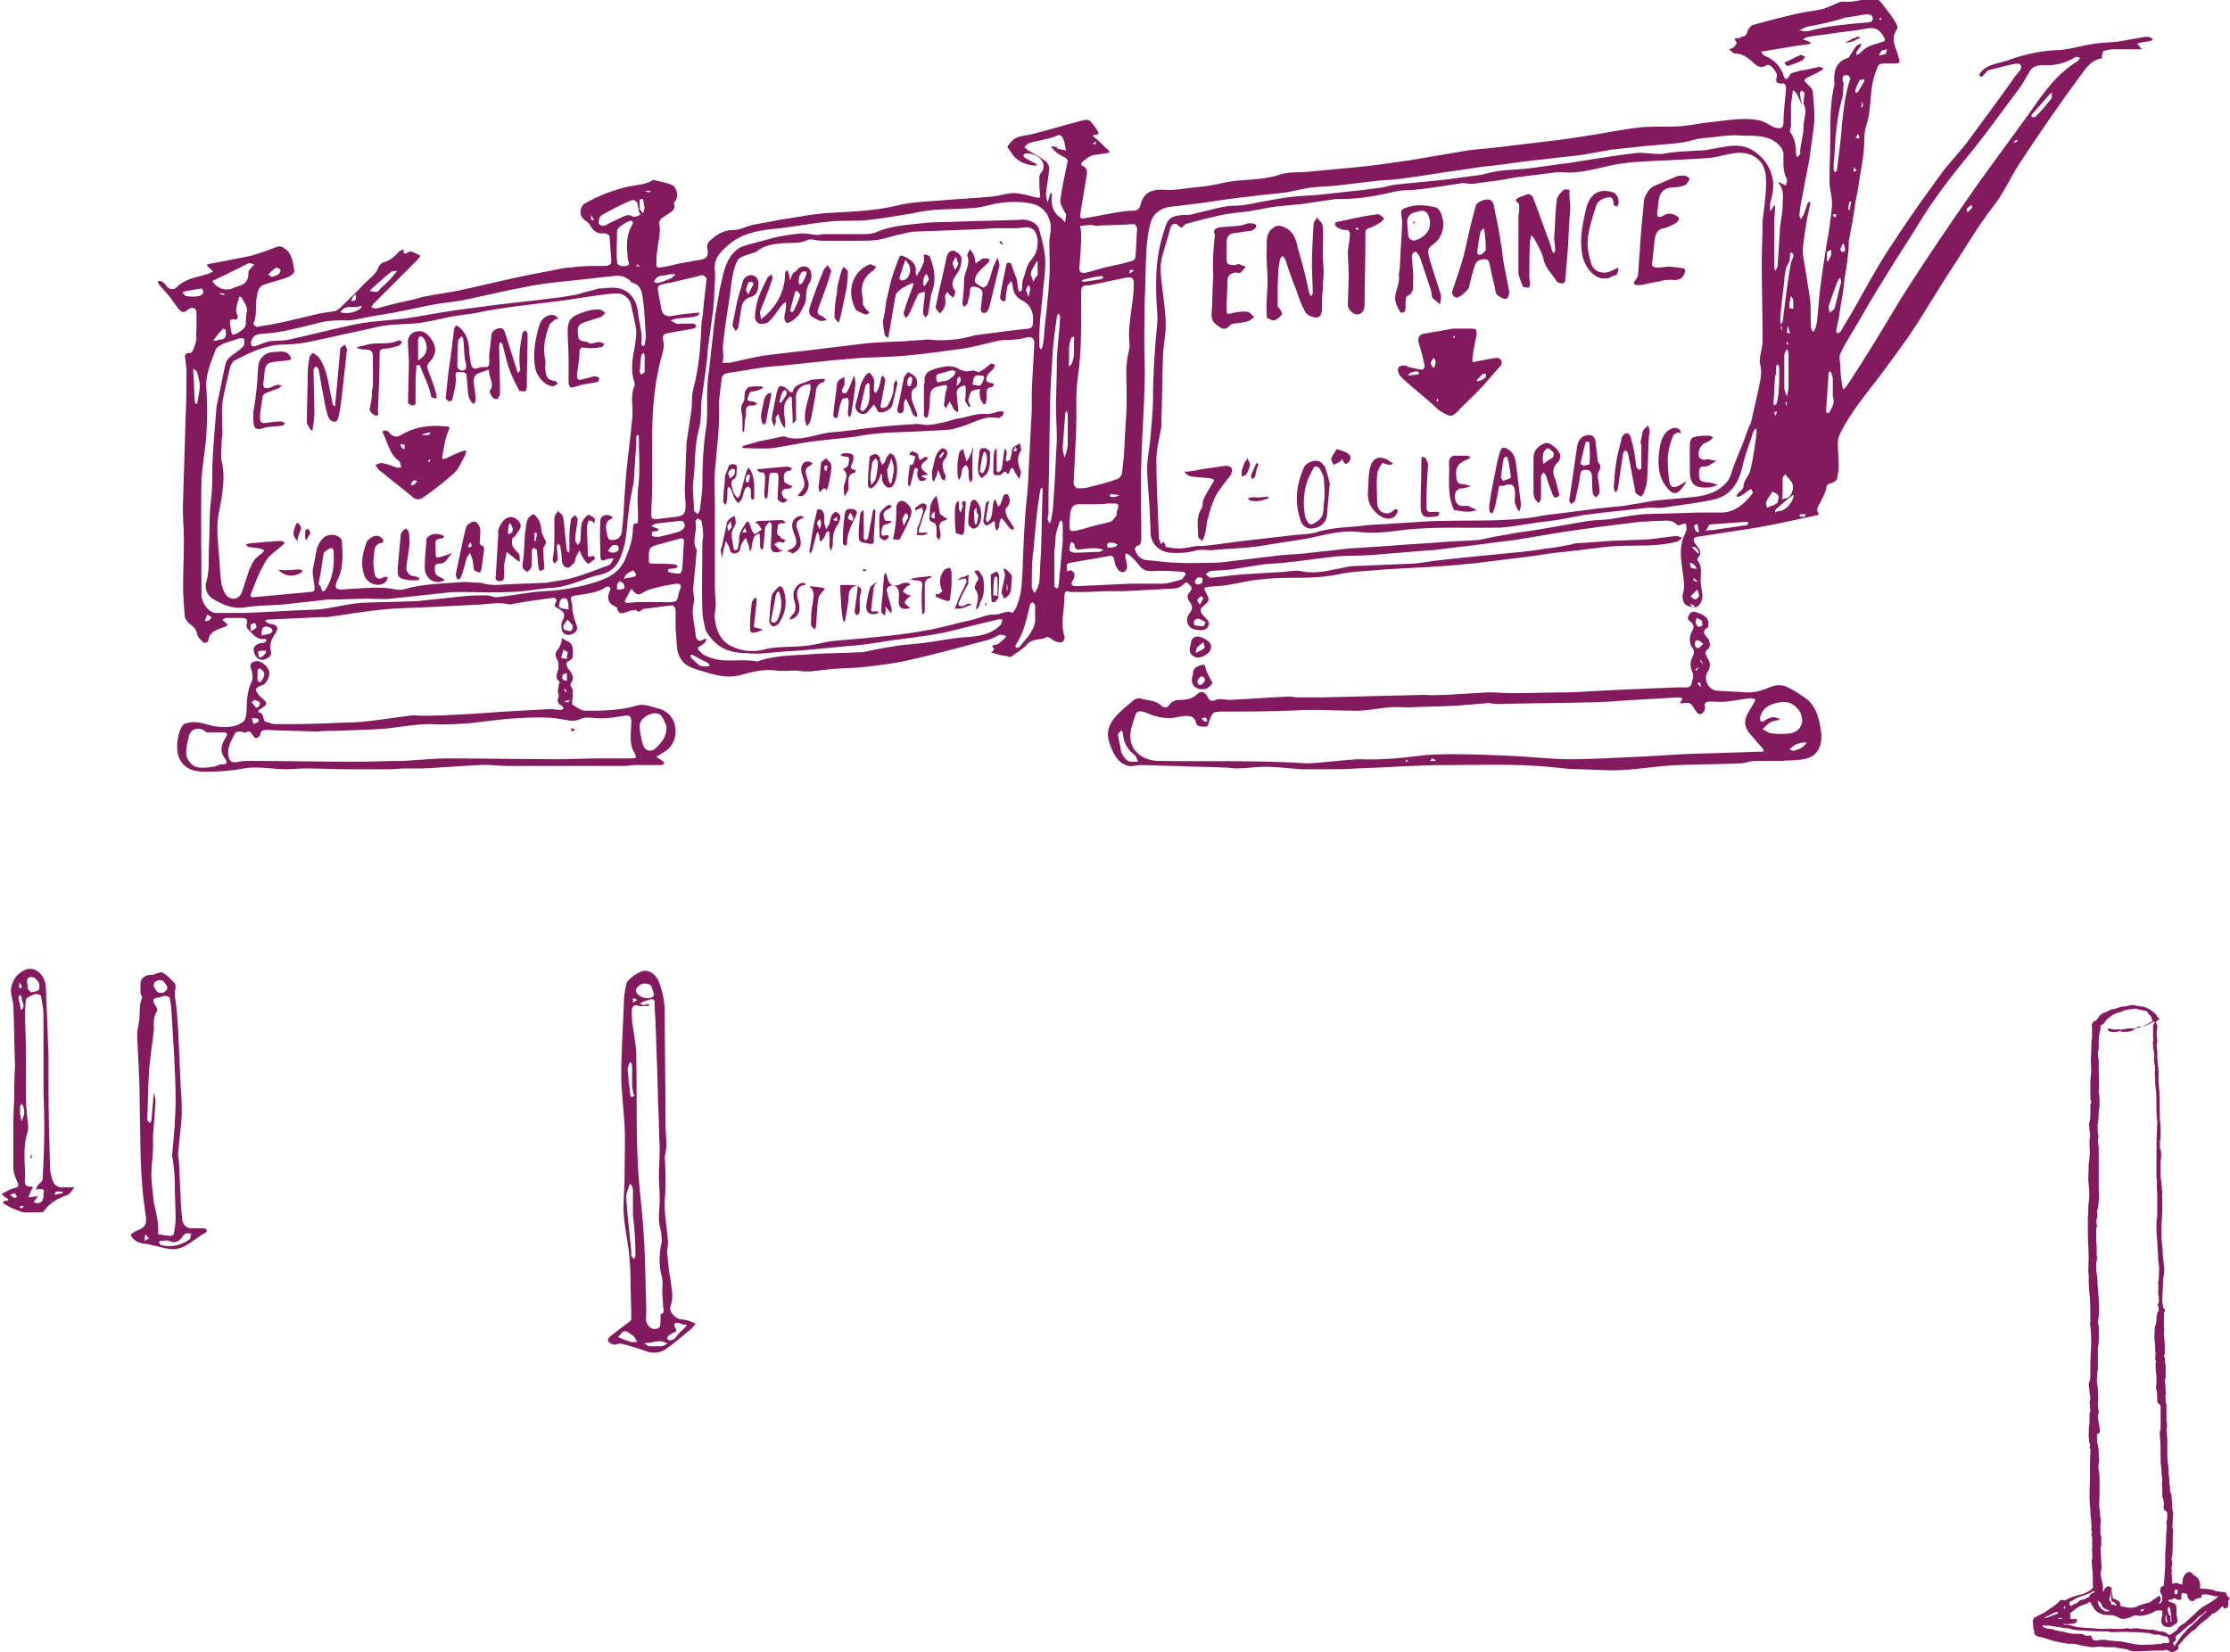 <svg enable-background="new 0 0 266.7 197.6" viewBox="0 0 266.7 197.6" xmlns="http://www.w3.org/2000/svg"><g fill="#841a5e"><path d="m50.6 35.5c1.5-.3 3-.5 4.5-.8l6.6-1.5c1.8-.4 3.7-.7 5.5-1.1.6-.1 1.2-.1 1.8-.2 1.1-.1 2.2-.1 3.3-.1.6 0 .9-.2.8-.8-.1-.9-.1-1.8-.2-2.7 0-.2-.4-.4-.6-.4-.8.1-1.3-.2-1.7-.9-.1-.3-.4-.5-.7-.7-.7-.5-.6-1.6.1-2 1.6-.9 3.4-1.6 5.2-2 1-.2 1.9-.2 2.8-.7 0 0 .1-.1.1-.1.7.2 1.5.3 2.2.6.6.2.9 1.3.5 1.9-.1.1-.2.2-.2.3.3.9-.5 1.1-1 1.5-.5.3-.9.5-.7 1.3.1.9-.2 1.9-.3 2.9-.1.6-.1 1.2-.1 1.8 0 .1.3.3.4.2.8-.1 1.6-.3 2.4-.5.8-.1 1.5-.3 2.3-.4.9-.1 1.2-.5 1-1.4-.1-.2 0-.6.2-.8.8-.8 1.7-1.4 3-1.4.7 0 1.4-.4 2.2-.6 1.1-.2 2.2-.4 3.2-.6 1.2-.2 2.5-.4 3.7-.6.6-.1 1.1-.1 1.7-.2 2.9-.2 5.7-.2 8.6-.9 1.6-.4 3.4-.5 5-.6 2.2-.2 4.4-.3 6.6-.5.8-.1 1.6-.4 2.4-.4.9 0 1.8.3 2.7.5.4.1.5.1.5-.3-.1-.6-.1-1.3-.1-1.9 0-.2 0-.5.2-.7.4-.5.4-1 .1-1.5-.4-.6-1.5-1-2-.8-.1 0-.2.1-.2.2s.1.2.2.3c.4.2.9.5 1.3.7.1 0 .1.2.1.2-.1 0-.2 0-.3 0-1.2-.1-2.2-.6-2.8-1.6-.1-.2-.5-.6-.4-.7.3-.4.6-.8 1-1 .7-.3 1.4-.3 2.1-.5 2-.5 3.9-1.1 5.9-1.6.3-.1.7-.1.9.1.4.4.7.9 1 1.4 0 0-.1.2-.2.2-.9 0-.3.3-.1.5.5.4.9.9 1.4 1.3.3.3.2.4-.1.4-.4.1-.8.1-1.2.2-.8 0-1.3.5-1.8.9-.1.1-.1.4 0 .4.8.3.6 1 .5 1.5-.2 1.4-.5 2.9-.7 4.3-.1.4 0 .6.5.5 1.3-.2 2.6-.5 3.9-.7.6-.1 1.2-.2 1.9-.2.5 0 .8-.2.9-.7.4-1.5 1.3-1.9 2.9-1.8 1.2.1 2.5-.2 3.7-.3s2.4-.3 3.6-.6c2.1-.4 4.3-.2 6.4-.9.9-.3 1.9-.3 2.8-.3 2.1-.2 4.3-.4 6.4-.6s4.1-.5 6.2-.8c2.4-.4 4.7-.8 7.1-1.2 1.5-.2 3.1-.3 4.6-.5 1.7-.2 3.3-.4 5-.6 1.9-.2 3.7-.5 5.6-.8s3.8-.7 5.8-.9c1.5-.1 3 0 4.5-.1 1.2-.1 2.5-.4 3.7-.5 1.9-.2 3.8-.6 5.7-.2.5.1 1 .4 1.5.7.2.1.4.2.6.2.5.1.8 0 .8-.7 0-1.3.2-2.6.3-4 0-.4-.1-.7-.5-.6-.6 0-.8-.2-.6-.8.2-.4-.8-1.7-1.2-1.4-.8.5-1.3 0-1.7-.4-.6-.5-1.2-1-2.1-1-.2 0-.5-.3-.7-.5.2-.1.4-.1.6-.3.1-.1.3-.4.3-.5-.7-.9.5-.3.5-.7.5 0 .7-.2.8-.7.1-.3.4-.6.6-.7 1.8-.5 3.7-1 5.5-1.4.9-.2 1.9-.3 2.8-.5.7-.2 1.3-.5 2-.8.2-.1.4-.1.6-.1 1.1.1 2.2-.2 3.2-.5.4-.1.9-.4 1 .3 0 .1.1.1.2.2.6.8 1.3 1.6 1.8 2.5.2.2.3.7.1.9-.7 1.1-.1 2 .2 3s.3 1-.7 1c-.2 0-.5 0-.7 0-1.1 0-.9.1-1.3 1.1-.8 2.1-.4 4.3-1.1 6.3-.3.9-.2 2-.3 3-.1 1.1-.3 2.2-.5 3.3-.1 1-.3 1.9-.5 2.9-.2 1.6-.5 3.1-.8 4.7v.7c-.1 1.3-.3 2.6-.5 3.8-.1 1.1-.3 2.3-.5 3.4-.1.7-.2 1.5-.4 2.2 0 .2-.1.4-.1.6 0 .1.1.2.1.3.1-.1.3-.1.4-.2.5-.9 1.1-1.8 1.6-2.7 1.3-2.3 2.6-4.7 4-6.9 2-3.1 4.1-6.1 6.3-9.1 1-1.4 2.2-2.6 3.2-3.9 2-2.7 4-5.4 5.9-8.1.3-.4.9-.8.5-1.3-.2-.2-.9 0-1.4.1-.8.2-1.6.4-2.4.6-.1 0-.2.2-.4.4-.1.1-.3.3-.4.4-.1 0-.3-.2-.3-.2.1-.2.2-.4.3-.5.8-.8 1.9-.9 2.9-1.2 1.9-.7 3.9-1.2 6-1.3 1.4 0 2.8-.5 4.2-.7 1-.2 2-.2 3.1-.3 1.1-.2 2.3-.4 3.4-.6.2 0 .4 0 .6.1.1 0 .2.2.3.2-.1.1-.2.2-.3.2-.4.1-.8.1-1.2.2-.1 0-.3.1-.4.1.1.1.2.3.3.4s.2.2.3.3c-.1 0-.2 0-.4 0-1 0-2.1 0-3.1 0-.4 0-.7.1-1.1.2-.1 0-.1.3-.2.5 0 .1 0 .4-.1.4-1.3.2-1.9 1.3-2.6 2.2-2.5 3.4-4.9 6.9-7.2 10.4-1.1 1.7-1.9 3.6-3.2 5.2-1.7 2.2-3.1 4.6-4.6 6.9-1.8 2.7-3.4 5.5-5.2 8.2-1.1 1.6-2.3 3.2-3.4 4.7-1.8 2.4-3.8 4.7-5.1 7.4-.1.3-.2.6-.2 1 0 .9.1 1.9.1 2.8 0 .5-.1 1-.2 1.5-.1.2-.4.4-.7.5-.4 0-.5.2-.6.6-.1.6-.4 1.1-.7 1.7-.2.4-.6.8-.2 1.3 0 0 0 .2-.1.2-2.4.5-4.9 1.1-7.3 1.5-1.7.3-3.4.5-5.1.8-.7.1-1.3.2-2 .3-.6.1-.5.5-.2.9.4.5.9 1 .2 1.7v.2c.6.7.4 1.6.4 2.3-.1.9.5 1.9 0 2.8-.3.5-.6.6-.9.5-.5 0-1.1-.2-1.2-.8-.1-.3-.1-.6 0-.9.2-.7.1-1.3 0-2.1-.2-1.6-.6-3.3.2-4.9.1-.2.1-.4.2-.5 0-.9 0-.9-.8-.6-.1 0-.2.1-.3 0-.6-.7-1.4-.5-2.1-.5-.8 0-1.5.1-2.3.1-1.6.2-3.2.4-4.8.6-1.4.2-2.9.4-4.3.6-1.8.3-3.6.6-5.4.9-1.2.2-2.5.3-3.8.5-2.2.3-4.3.5-6.5.8-.1 0-.2 0-.3 0-2.4.2-4.9.4-7.3.6-1.5.1-2.9 0-4.4.2-1.9.2-3.8.5-5.8.7-.8.1-1.7.1-2.5.2-1.3.2-2.6.4-3.8.6-.8.1-1.7.1-2.5.2-.2 0-.4.2-.6.4.2.1.4.4.6.4 1.2-.1 2.4-.3 3.7-.4 1.7-.1 3.4-.2 5-.3.3 0 .6-.1.8-.1.4 0 .8-.1 1.2 0 1.4.3 2.8.1 4.1-.2.8-.1 1.6-.4 2.4-.4 2.4-.1 4.8-.2 7.2-.3 1-.1 2-.3 3-.4.9-.1 1.8-.2 2.7-.3 2-.2 4.1-.4 6.1-.6 1.3-.1 2.7-.3 4-.5 1-.1 2-.3 3-.5.1 0 .2-.1.3-.1 1.4-.1 2.8-.2 4.2-.3 1.6-.1 3.2-.1 4.7-.2 1.1-.1 2.2-.3 3.3-.4.2 0 .5.2.7.2-.2.2-.4.4-.7.5-2.3.6-4.7.4-7 .5-2.1.1-4.2.5-6.4.7-1.2.1-2.5.3-3.7.5-2.4.3-4.9.6-7.3.9-.1 0-.2 0-.2 0-1.6.2-3.2.3-4.8.4-1.8.1-3.6.2-5.4.3-1.9.2-3.9.2-5.7.6-1.5.3-3 .4-4.5.4-1.6 0-3.1 0-4.7.2-1.4.1-2.8.5-4.2.7-.7.1-1.4.1-2.1.2-.6 0-.5.3-.3.6.5 1 .5 1-.3 1.7-.4.3-.4.7 0 1.1.3.4.9.7.6 1.3s-1 .5-1.5.4c-.9-.1-1.4-1.1-.7-2 .4-.5.3-.9 0-1.3s-.4-.8 0-1.2c.5-.5 0-.8-.2-1-.2-.3-.5 0-.7.2-.3.3-.8.4-1.2.4-1.9.1-3.8.2-5.7.3-.7 0-1.4 0-2.1 0-.8 0-1.7.1-2.5.1-.6 0-1.1 0-1.7 0-.1 0-.1 0-.2 0-.5-.2-.7-.1-.7.6 0 1.6-.5 3.1 0 4.7.1.2-.1.6-.3.7s-.5 0-.8-.1c-.4-.2-.8-.6-1-.5-.8.4-1.7.1-2.4.9-.5.6-1.2.9-1.8 1.4-.1.1-.3.1-.5 0-.6-.1-1.1-.2-1.7-.4-.1 0-.2 0-.3-.1.1 0 .2 0 .2-.1.1-.1.2-.3.2-.3-.5-.6 0-.4.3-.5.4-.2.8-.6 1.1-.9 0 0 0-.2-.1-.2-.2 0-.4-.1-.6-.1-.4.2-.8.4-1.3.6-3.1.8-6.2 1.7-9.4 2.4-1.6.4-3.3.6-4.9.8-1.5.2-2.9.2-4.4.3-.9.1-1.8.2-2.7.3-.2 0-.5 0-.7 0-.4 0-.7-.1-1.1-.1-.7 0-1.5.1-2.2 0-1.4-.2-2.8.1-4.2.5-1.3.4-2.6.2-3.9-.2-.7-.2-1.5-.4-2.2-.7-.9-.4-1.4-1.1-1.6-2.1-.1-.8-.1-1.7-.2-2.5 0-.8 0-1.5 0-2.3 0-.2-.3-.5-.4-.5-1.1.1-2.2.3-3.3.4-.2 0-.3.1-.4.2-.3.3-.5.1-.8-.2.3.2-.1.2-.4.2-.1 0-.2.1-.3.1-.6.2-1.2.6-1.4-.4 0 0-.1-.1-.1-.1-1-.4-1.2-1.1-.7-2.1 0-.1 0-.2-.1-.3-.1 0-.3-.1-.4 0-1 .7-2.3.8-3.5 1-.8.1-.8.1-.6 1 .1.3 0 .7.1 1 .1.5.2.9.4 1.4s.2.9-.4 1.2-1.2.1-1.3-.5c-.1-.3-.1-.8.1-1.1.4-.7.1-1.1-.5-1.4-.4-.2-.6-.3-.3-.8.1-.2.1-.5-.4-.5-1.5.2-3 .4-4.6.7-.2 0-.3.1-.5.1-1.2-.3-2.4-.1-3.5 0-2 .1-4 .2-6 .3-1.9.1-3.8.1-5.7.3-2.2.2-4.4.6-6.6.9-.2 0-.4 0-.6 0-2.2.1-4.4.2-6.6.3-.1 0-.2.1-.3.1.1.1.1.2.2.2.1.1.3.2.4.2.9.1 1.1.5.6 1.2-.4.6-.7 1.2-.5 2.1.2.5-.4.9-.9 1-.6.1-1-.4-1.1-.9-.2-.6.1-.9.8-1.1.2 0 .4 0 .5-.1.1 0 .1-.2.2-.3-.1 0-.2-.1-.2-.1-.9.2-1.4-.5-1.9-1-.2-.2-.4-.5-.3-.7.2-.7-.1-.8-.7-.8s-1.2 0-1.7 0c-.2 0-.3.1-.5.2.1.1.2.2.3.3.1.2.7.3-.1.6s-1.8.5-1.9 1.7c0 .1-.5.2-.5.2-.3-.3-.7-.6-.8-1-.1-.6-.4-.9-.8-1.2-.3-.2-.7-.7-.7-1-.1-1.2-.2-2.4-.2-3.6 0-1.8.1-3.6.1-5.4 0-1.6-.2-3.2-.1-4.9.1-3.3.2-6.6.3-9.9.1-1.9.1-3.8.1-5.7 0-.3-.1-.7-.1-1 0-.4-.4-1 .6-1 .3 0 .7-1.4.7-1.8-.1-.3 0-.6 0-.9 0-.7 0-1.4 0-2.1 0-.6-.6-.8-1.1-.3-.5.4-.7.2-1-.1-.4-.5-.7-1-1.1-1.5s-.9-1-1.3-1.5c-.1-.1-.1-.3-.1-.4.2 0 .3 0 .5.1s.4.3.5.5c.4.5.9.5 1.3.1 1-1 2.3-1.1 3.5-1.5.2 0 .3-.1.5-.2.1 0 .2-.1.3-.1-.1-.1-.2-.2-.3-.3-.2-.2-.3-.3-.5-.5.2-.1.4-.2.7-.2 1.5-.3 3.1-.6 4.6-.9 1.1-.3 2.1-.7 3.2-1.1.2-.1.6 0 .8.2 1 .6 1 1.7 1.2 2.7.1.2-.5.7-.9.8-.8.3-1.7.5-2.6.8-.8.2-.9.9-1 1.6-.2 1 .1 2.1-.4 3.1 0 .1.3.4.4.4 1.2-.2 2.5-.4 3.7-.7 1.3-.3 2.5-.6 3.8-.9.6-.1 1.3-.2 1.9-.3.3-.1.5-.3.7-.5.9-.9 1.9-1.8 2.8-2.8.6-.6 1.4-1.1 1.7-2 .1-.2.3-.4.5-.5.8-.2 1.4-.7 1.9-1.3.1-.1.4-.2.6-.3 0 .1-.1.3 0 .4 0 .1.2.2.3.1.2-.1.4-.3.6-.2.4.1.7.3 1.1.5-.2.2-.3.4-.5.6-1.3 1.3-2.6 2.6-3.8 3.8-.4.4-.9.9-1.3 1.3-.1.1-.2.3-.3.5.2 0 .4.1.6.1.8-.2 1.5-.4 2.3-.6s2-.4 3.3-.8m163.4-4.2c-.1.2-.3.5-.4.8-.1.5-.2 1-.2 1.5-.2 1.6-.4 3.2-.5 4.8 0 .1.1.2.1.4.1-.1.1-.2.2-.3.1-.8.2-1.6.3-2.4.2-1.6.4-3.1.7-4.7.1-.3.2-.5.3-.8 0-.1-.1-.3-.2-.4 0 0-.2 0-.2.1 0 .2 0 .6-.1 1m1.5-18.7c-.2-.5-.4-1-.7-1.5-.1-.1-.2-.2-.3-.3-.1.1-.1.1-.1.2-.1.5-.1 1-.2 1.4v2.6c0 .3-.2.6-.1.8.6.8.7 1.7.7 2.6 0 .2.1.3.2.4.1-.1.2-.3.3-.4 0-.1 0-.3 0-.5.1-.9.4-1.8.4-2.8 0-.9.5-1.8 0-2.7 0-.4.1-.8.1-1.3 0-.1-.3-.2-.4-.3 0 .2-.2.3-.1.5 0 .6.2 1 .2 1.3m-6.4 38.6c.1-.2.2-.4.3-.6.3-1.3.6-2.7.9-4 .2-1 .5-2 .2-3.1-.1-.2 0-.5 0-.8.1-.7.3-1.3.3-2 0-3.1-.1-6.2-.1-9.3 0-1.6.1-3.2.1-4.8 0-.1 0-.2 0-.2.2-1.7.5-3.5.4-5.2-.1-2-1.6-3.1-3.6-2.9-1.1.1-2.1.5-3.2.6-3 .2-6.1.3-9.2.5-.9.1-1.7.2-2.6.4-1.9.4-3.8 1-5.7.8-.2 0-.5 0-.7 0-1.6.2-3.2.4-4.8.6-.6.1-1.1.2-1.7.3-1.2.2-2.4.3-3.6.5-.4 0-.8-.1-1.2-.1-1.9.3-3.8.6-5.7.8-.8.1-1.5 0-2.3.2-2.1.5-4.3.9-6.4.9-.2 0-.5 0-.7 0-1.4.2-2.7.4-4.1.6-1 .1-2.1.2-3.1.3-1.5.2-2.9.6-4.4.7-2 .2-3.8.7-5.7 1.2-.2.1-.5.1-.7.2s-.3.4-.5.4-.4-.3-.6-.4c-.4-.1-.6.1-.7.4-.3 1-.6 2.1-.9 3.1-.2.6-.3 1.3-.3 1.9.1 2 .5 4 .6 6 .1 1.4-.2 2.7-.3 4.1-.1 2.7-.1 5.4-.2 8.1v.6c-.2 1.3-.6 2.7-.6 4 0 3.1.2 6.2.3 9.3 0 .1 0 .2.1.3s0 .8.4.2c0 0 .2.1.2.2.1.1.1.4.1.4.5.1 1 .2 1.6.2.7 0 1.4-.2 2.1-.3h.8c1.9-.2 3.7-.5 5.6-.7 1.7-.2 3.5-.4 5.2-.6.9-.1 1.8-.1 2.6-.3 2.1-.7 4.2-.6 6.3-.9 1.1-.1 2.1-.1 3.2-.2 2-.1 3.9-.3 5.9-.3 3.7-.1 7.4.1 11.1-.5.9-.2 1.8-.3 2.8-.4 1.5-.2 3.1-.4 4.6-.6 1-.1 2-.2 3-.3 1.2-.2 2.4-.4 3.5-.6 1.7-.2 3.5-.3 5.2-.5 1.4-.2 2.6-.6 3.6-1.7.5-.6.6-1.3.9-2.1.6-1.5 1.2-2.9 1.7-4.4m-148.7 18.7c1.6-.1 3.2-.1 4.7-.2h.2c1.1-.2 2.2-.3 3.2-.6 1.5-.4 2.9-1 4.3-1.5.3-.1.4-.5.6-.8-.3 0-.6 0-.9.1-.5.3-.7.1-.7-.4 0-1.4-.1-2.8 0-4.2 0-.7.8-.9 1.4-.5 0 0 .1.1.1.1s-.1 0-.1.1c-1 .4-.7 1.2-.6 1.9s.4.8 1.1.6c.6-.2.7-.8.7-1.3.2-1.3.2-2.6.3-4 .1-.9.1-1.7.2-2.6.2-2.1.5-4.3.7-6.4.2-1.4-.3-2.8.3-4.1 0-.1 0-.2 0-.3-.5-1.4-.3-2.8 0-4.2.1-.6.2-1.3.2-2-.1-1-.4-2-.6-3-.1-.8-.8-1.5-1.7-1.5-.7 0-1.4.1-2.1.2-1.6.2-3.2.5-4.8.7s-3.3.4-4.9.6c-.3 0-.5.1-.8.1-1.4.2-2.7.4-4.1.7-1.1.2-2.2.3-3.3.5-1.5.3-2.9.7-4.4.8-1.6.1-3.2.1-4.7.5-1.7.4-3.3.7-5 1.1-1.9.4-3.7.9-5.6.9-2.2 0-4.1.9-6 1.9-.3.1-.5.6-.6.9-.3 1.4-.7 2.8-.9 4.2-.1 1.2 0 2.3 0 3.5 0 .5-.1.9-.1 1.4 0 .7-.1 1.4 0 2 .4 1.5.2 3 0 4.5-.2 1.2-.5 2.3-.5 3.5 0 1.6.2 3.1.3 4.7 0 .7.1 1.4.2 2.1.1.4.3.9.5 1.2.5.7 1.5.7 1.9-.2.2-.5.3-1 .5-1.5.4-1.2.7-2.5 1.9-3.2.1-.1.2-.2.3-.4-.2-.1-.3-.1-.5-.2-.5-.1-1-.1-1.4-.2-.1 0-.2-.2-.3-.3.1 0 .3-.1.4-.1.7-.1 1.3-.1 2-.2.6 0 1.2-.1 1.8-.1.2 0 .3.2.5.2-.1.1-.2.2-.3.3-.7.6-1.6 1.2-2 1.9-.7 1.1-1.2 2.4-1.7 3.7-.3.6-.1.7.5.6 2.2-.2 4.3-.4 6.5-.6.7 0 .5-.4.5-.8-.1-.6-.2-1.2-.2-1.8.1-.7.3-1.4.4-2.1s.4-1.3.9-1.8c.9-.7 2.2-.2 2.2.5.1 1.6.2 3.2-.6 4.7-.1.2-.2.6-.1.8s.5.2.7.2c.5 0 1.1-.1 1.6-.1 1.4-.1 2.9-.2 4.3 0 .5.1 1 .2 1.4.1 2.4-.7 4.8-.7 7.3-.9.7 0 1.3.1 2 .1 1 .3 1.8.3 2.9.2m36.9 7.2c.7-.1 1.3-.3 2-.4 1.8-.2 3.6-.3 5.4-.5 2-.2 4-.4 6-.8 1.9-.3 3.8-.9 5.7-1.3.8-.2 1.6-.6 2.4-.6.8.1 1.5-.6 2.3-.2 0 0 .2-.2.3-.4.8-1.5.8-3.1.9-4.7.1-2.9.2-5.7.5-8.6.2-1.6.2-3.3.3-4.9.1-1.9.2-3.8.3-5.7 0-.8 0-1.5 0-2.3.1-1.9.2-3.8.3-5.6 0-.7-.3-.9-1.1-.7-.4.1-.8.2-1.2.2-.7.1-1.5 0-2.2.2-1.4.3-2.7.7-4.1.9-2.1.3-4.3.6-6.4.8-1.9.2-3.8.2-5.7.3-1.2.1-2.3.2-3.5.3-1.9.2-3.8.4-5.7.6-.7.1-1.5.1-2.2.2-1.5.2-3 .5-4.5.7-.5.1-.8.3-.8.8-.1 1-.3 2-.3 3.1.1 2.7-.3 5.3-.5 7.9-.1 1.3 0 2.5 0 3.8v3.2 6.8c0 .7.1 1.4.1 2.1 0 .6-.2 1.2-.1 1.8.2 1.3.6 2.5 2 3.2 1.2.6 2.6.7 3.8.4 1.8-.5 3.9-.2 6-.6m19.3-37c1.3-.2 2.5-.3 3.8-.5.9-.1 1.7-.2 2.6-.3.2 0 .5-.2.5-.4.2-1.3-.1-2.4-1.3-3-.8-.4-1-1-1.1-1.8 0-.2-.1-.3-.2-.5-.1.2-.3.4-.4.6-.1.5-.2 1-.2 1.4s-.1.5-.4.4c-.1 0-.3-.3-.3-.4.2-1.4.5-2.7.8-4.1 0-.1.5-.1.5 0 .2.6.5 1.3.7 1.9.1.4.1.9.2 1.3 0 .1.1.1.2.2.1-.1.2-.2.2-.2.1-.5 0-1 .2-1.4.3-.8.4-1.7 1-2.3.6-.7.7-1.4.7-2.2-.1-1.2-.6-1.7-1.6-1.6-.6.1-1.2.1-1.8.1s-1.2 0-1.8 0c-.5 0-1 .1-1.5.1-2.6.1-5.3.2-7.9.3-.8 0-1.5.3-2.2.4-.8.2-1.6.5-2.5.6-.7.1-1.4.1-2.1.1-1.5 0-2.9 0-4.4 0-.6 0-1.3-.3-1.7-.1-1 .5-2.1.3-3.1.4s-2 .2-2.9.9c-.3.3-.9.3-1.3.5-.3.1-.8.3-1 .5-.3.5-.5 1.1-.6 1.6-.2.9-.3 1.8-.4 2.7-.3 1.9-.6 3.8-.8 5.7-.1.5 0 1.1 0 1.6 0 .3 0 .5-.1.8h.8c1.5-.3 2.9-.7 4.4-.9 2.2-.3 4.4-.5 6.7-.8 1.7-.2 3.3-.4 5-.6 1.6-.2 3.3-.2 5-.3.9-.1 1.8-.1 2.7-.2 1.7.2 3.6.1 5.6-.5m63-19.7c.8-.1 1.7-.1 2.5-.2h.2c1.8-.2 3.5-.5 5.3-.7.8-.1 1.7-.3 2.5-.4 1.9-.3 3.8-.6 5.6-.8 1.1-.1 2.2.2 3.2.1 1.5-.3 2.9-.3 4.4-.4.9 0 1.8-.3 2.7-.4 1-.2 2.1-.3 3.1.1 2.1 1 3.3 3.1 2.9 5.4-.1.4-.2.9-.3 1.3v.9c.1-.2.3-.4.4-.6 0-.1.1-.2.1-.2 0 .1.1.2.1.3 0 .5-.1 1.1-.1 1.6v5.5c0 .2.1.4.1.5.1-.2.3-.4.3-.6.1-1.6.2-3.1.3-4.7.1-.9.3-1.7.3-2.6 0-.8.2-1.7-.4-2.5-.1-.1-.1-.1-.1-.2.1 0 .2 0 .3.1.2.1.4.2.6.3 0-.3.2-.6.1-.8-.5-.9-.4-1.9-.4-2.9 0-.4-.2-.8-.4-1-1.3-1.5-3.2-1.2-4.8-1.3-1.4-.1-2.8.2-4.2.3-.3 0-.5.1-.8.1-.8.2-1.5.4-2.3.5-1.8.2-3.6.3-5.3.5-.9.1-1.9.2-2.8.3-1.1.2-2.2.4-3.3.6-1.4.2-2.9.3-4.3.5-2.1.2-4.2.5-6.4.8-1.3.1-2.5.3-3.8.5-2.3.3-4.5.7-6.8 1-1.1.2-2.1.2-3.2.3-1.7.2-3.4.4-5.1.6-.9.1-1.8.1-2.7.2-1.1.1-2.1.4-3.2.6-1.5.2-3 .3-4.4.5-2 .2-3.9.5-5.9.8-1.1.1-2.3.3-3.4.4-1.3.1-2.3.8-2.6 2-.3 1-.4 2.1-.5 3.2-.1 2.1-.1 4.1-.2 6.2 0 2.3-.1 4.6 0 6.9.1 4.1-.3 8.2-.4 12.3-.1 3.1 0 6.1 0 9.2 0 .2-.1.7-.3.7-.6.2-.5.5-.3.9.3.6.8.9 1.4.9 1.2.1 2.3.3 3.5.3 1.5.1 2.9 0 4.4 0 1 0 2-.2 3-.3 1.7-.2 3.3-.4 5-.6.9-.1 1.8-.1 2.7-.2 1.8-.2 3.6-.4 5.4-.6 1.5-.1 3.1-.2 4.6-.3 2.3-.2 4.7-.3 7-.5 1.2-.1 2.4-.1 3.6-.2.6 0 1.1-.2 1.7-.3.9-.2 1.8-.3 2.7-.5 1.1-.2 2.2-.3 3.3-.5 1.7-.3 3.5-.6 5.2-.9 1-.2 2-.2 3.1-.3 1.3-.2 2.7-.5 4-.6 2.2-.1 4.4-.1 6.6-.2h2.9c1.6-.1 2.7-1.1 3.6-2.3.1-.1-.1-.3-.1-.5-.1 0-.2.1-.3.1-.4.3-.8.6-1.2.8-.1 0-.2 0-.3 0 0-.1 0-.2.1-.3.2-.3.7-.6.7-.8 0-.8.6-1.3.8-1.9.4-1.6.6-3.2.8-4.8 0-.1-.1-.3-.1-.4-.1.1-.2.3-.3.4-.4 1.4-1 2.7-1.3 4.2-.5 2.1-1.5 3.6-3.7 4-1.9.4-3.8.6-5.7.9-.6.1-1.2 0-1.7 0-1.8.2-3.7.4-5.5.6-.8.1-1.6.2-2.4.3-1.1.2-2.1.4-3.2.6-.8.1-1.6.2-2.4.3-1.4.2-2.9.5-4.3.6-4.2.1-8.4-.2-12.6.4-1.5.2-3.1.3-4.6.1-2-.2-4 .4-5.9.8-1.9.3-3.8.6-5.7.9s-3.9.3-5.8.5c-.6 0-1.2-.1-1.7 0-1.1.3-2.1.4-3.2.3-1.4-.1-2.4-1.1-2.4-2.5 0-.9-.1-1.8-.1-2.7-.1-1.7-.3-3.4-.3-5 0-1.2.3-2.4.4-3.6.1-1.5.3-3.1.3-4.6 0-3 .2-6 .5-9 .1-1-.1-2.1-.1-3.1-.1-2.6 0-5.1.8-7.6.5-1.5.4-2.3 2.9-2.3.5 0 1-.2 1.5-.3 1.4-.3 2.8-.8 4.2-.8 1.3 0 2.6-.4 3.9-.6 1.1-.2 2.2-.4 3.3-.5.9-.1 1.8-.1 2.8-.2 1.8-.2 3.7-.4 5.5-.6.7-.1 1.5-.2 2.2-.3.4-.1.8-.2 1.3-.3 2-.2 4-.4 6-.6 1.5-.2 3-.4 4.5-.6.8-.2 1.5-.4 2.4-.5m-44.8 22.6c.1-.6.3-1.2.3-1.8-.3-2.4.5-4.8.5-7.2 0-.8-.2-.9-.9-.8-1.4.3-2.9.6-4.3.9-.4.1-1.1-.2-1.1.8 0 3.5.1 6.9-.4 10.3-.3 2-.1 4.1-.2 6.1v.5c-.1 2-.2 4-.3 6 0 .2.2.5.4.6.4 0 .9 0 1.3-.1 1.2-.3 2.4-.6 3.5-1 .3-.1.6-.5.6-.8.1-.6.1-1.2.2-1.8.1-1.8.2-3.6.3-5.3.1-1.8 0-3.6 0-5.5 0-.2.1-.5.1-.9m93.7-9.1c2.2-3.4 4.5-6.8 6.8-10.1 2.4-3.5 5-6.9 7.5-10.4 1.6-2.3 3.2-4.6 5.7-6.1.1-.1.2-.3.3-.4-.2 0-.3-.1-.5-.1-.1 0-.2.1-.2.1-1.2.7-2.5 1-3.9.9-.8 0-1.3.3-1.6 1-.3.5-.6 1-.9 1.5-1.8 2.4-3.6 4.9-5.4 7.2-2.2 2.7-4.4 5.4-6.3 8.4-1.5 2.5-3.2 5-4.7 7.5-1.1 1.7-2.1 3.5-3.1 5.2-.7 1.2-1.5 2.4-2.1 3.7-.2.4 0 1 0 1.5 0 .7.1 1.5.2 2.2 0 .2.1.4.2.6.1-.2.3-.3.4-.5 1.2-1.8 2.4-3.7 3.5-5.5 1.3-2.1 2.6-4.4 4.1-6.7m-146.6 24.6c.1-1.8.1-3.5.2-5.3 0-.1 0-.2 0-.2.2-1.3.4-2.7.6-4 .1-.8 0-1.7.2-2.4.7-2.6.9-5.2 1-7.9 0-.5.2-1 .2-1.6.1-1.3.3-2.5.4-3.8 0-.1-.4-.4-.5-.4-1.6.4-3.2.8-4.8 1.1-.5.1-.6.4-.5.8.1.7.3 1.4.4 2.2.1.6.6.9 1.2.8 1-.2 2-.3 3.1-.4h.3c-.1.1-.1.2-.2.3s-.3.1-.5.2c-.7.1-1.4.1-2.1.2-.2 0-.5.2-.7.2.2.1.4.3.7.4.2.1.4 0 .5 0h1.5c.2 0 .3.2.4.3-.1.1-.2.3-.4.3-.9.2-1.8.3-2.8.5-.5.1-.9.1-.8.8.1.4.1.9 0 1.4-1 3.4-1.3 6.8-1.3 10.3v6.1c0 1-.1 1.9-.1 2.9 0 .4-.1.8.5.8.8-.1 1.7-.2 2.5-.3s1-.3 1.1-1.1c0-.8-.1-1.4-.1-2.2m139.2-51.6c.3-.5.6-1 .9-1.4.1-.1.4-.2.6-.3 0 .2-.1.4-.2.5s-.2.3-.3.4c-.1.2-.1.3-.1.5.1-.1.3-.1.4-.2.3-.3.6-.6 1-.8.6-.3 1.3-.4 2-.7 0 0 0-.2 0-.3-.5-1-1.1-1.4-2.1-1.2-.4.1-.8.1-1.1.2-.8.1-1.6.2-2.4.3-1.2.2-2.3.3-3.5.5-.2 0-.5.2-.7.3.2.1.4.1.6.2.1.1.2.1.4.2-.1.1-.2.2-.4.2-.5.1-1 .1-1.5.2-1.2.2-2.4.4-3.6.6-.2 0-.4.1-.5.1.2.2.3.4.5.5 1 .4 1.6 1 2.1 2 .1.3.3 1.4.9.2.1-.2.4-.2.7-.3s.6-.2.9-.2c.6-.1 1.3-.3 1.9-.4.2 0 .3.1.5.2-.1.1-.2.2-.4.3-.5.3-1 .5-1.6.8-.3.2-.4.3-.1.6s.7.6.8 1c.1 1.1.2 2.2.2 3.3-.1 1.6-.4 3.2-.6 4.8-.2 1.2-.5 2.5-.7 3.7-.2 1-.4 2-.5 3 0 .2.1.4.2.5.1-.2.2-.3.3-.5.2-.5.3-.9.5-1.4 0-.1.1-.1.2-.2 0 .1.1.1.1.2-.1.7-.3 1.3-.4 2-.2 1.2-.4 2.4-.5 3.6 0 .7.2 1.5.3 2.2.2 1.3.4 2.5.6 3.8.1 1.1 0 2.2.1 3.3 0 .2.2.4.3.5.1-.1.1-.3.2-.4.1-.2.1-.5.2-.7.1-1.1.2-2.2.3-3.3.2-1.9.5-3.8.8-5.7.1-.8.3-1.6.4-2.4.1-1 .3-2 .3-3 0-.8-.3-1.6-.3-2.5 0-1.8.1-3.6.1-5.4 0-2.1 0-4.2.5-6.2-.1-1.2-.1-2.7 1.7-3.2m-123.2 21.2c.3-.1.6-.1.8-.1h4.2c.6 0 1.3 0 1.8-.2 1.8-.8 3.7-.9 5.6-1.1 1.5-.2 2.9-.1 4.4-.2 2.3-.1 4.6-.1 6.9-.2h.3c.9-.2 2.2.3 2.4 1.2.3 1.1.6 2.2.7 3.3.1 1.5-.2 3-.3 4.5-.1 1-.2 1.9-.3 2.9-.1 1.1-.1 2.1-.1 3.2 0 .1.1.3.2.4.1-.1.1-.3.2-.4.1-.6.2-1.2.2-1.8.2-2.1.5-4.3.6-6.4.1-1.4 0-2.9 0-4.3 0-.3.1-.6.1-.9.3-1.4-.3-3.1-2-3.6-1.7-.4-3.5-.3-5.2.1-.8.2-1.6.4-2.4.4-1.4.1-2.8.1-4.3.2-.8.1-1.7.2-2.5.4-1.8.3-3.5.6-5.3.8-1.6.2-3.1 0-4.7.2-2.3.2-4.6.7-6.9.9-1.9.2-3.7.6-5.2 1.9-.9.8-1.8 1.6-1.6 3.1.1 1.1-.1 2.2-.1 3.3 0 .4-.1.9-.1 1.3-.2 1.5-.4 3-.6 4.4-.1.7-.1 1.4-.2 2.1-.2 1.5-.4 2.9-.6 4.4-.1 1.1 0 2.3-.3 3.4-.6 2.1-.4 4.2-.7 6.4-.1 1.1.1 2.2.1 3.3 0 .2.3.3.4.5.1-.2.3-.3.3-.5.1-1 .3-2 .3-3.1 0-2.1.1-4.3.4-6.4.3-1.7.1-3.4.2-5.1 0-.7.1-1.4.2-2.1.2-1.8.4-3.6.6-5.4.1-1.1.3-2.1.5-3.2.1-.8.3-1.7.5-2.5.3-1.4.8-2.8 2.1-3.6.6-.3 1.3-.4 1.9-.6.9-.2 1.8-.5 2.7-.7s1.9-.3 2.8-.4c.4 0 .8.1 1.1.1.4.1.6.1.9.1m-72 20.5c.4-1.7.7-3.5 1.1-5.2.1-.3.4-.6.6-.8.5-.4 1.1-.7 1.5-1.2.2-.2.1-.6.1-.9-.2 0-.5-.1-.7 0-.6.2-1.2.4-1.8.6-.3.2-.8.4-.9.7-.6 1.6-1.3 3.1-1.1 4.9.1 1.7.1 3.3 0 5-.1 1.9-.5 3.8-.6 5.7-.1 4.6 0 9.2 0 13.8 0 .9.9 2.1 1.7 2.1h3.4c2.9-.1 5.7-.3 8.6-.4.5 0 1.1-.1 1.6-.2 1.2-.2 2.5-.5 3.7-.6 2.1-.1 4.2-.1 6.3-.2h.4c1.9-.2 3.8-.4 5.7-.6.9-.1 1.8-.1 2.7-.1.5 0 .9.3 1.4.2 1.9-.2 3.7-.6 5.5-.7 2.2-.1 4.4-.5 6.5-1.2 1.4-.5 2.6-1.2 3.2-2.7.5-1.2.9-2.4.9-3.7 0-.2.1-.5.2-.5.5.1.4-.3.4-.6 0-1.2-.1-2.3 0-3.5.3-2.1.1-4.2.1-6.3 0-.1-.1-.2-.1-.2-.1.1-.2.1-.2.2v.9c-.1 1.4-.2 2.8-.3 4.3 0 .2 0 .5-.1.7-.2 1-.4 2-.5 3-.2 1.3-.2 2.7-.5 4-.4 1.5-.8 3.1-2.8 3.6-2 .4-3.8 1.5-5.9 1.6-1.7.1-3.4.5-5.1.5-2 .1-4 0-6.1 0-.8 0-1.7.1-2.5.2-1.9.2-3.7.4-5.6.6-.9.1-1.9 0-2.8 0-1.4 0-2.8.1-4.3.1-.1 0-.3 0-.4 0-1.8.2-3.6.4-5.4.6-1.4.1-2.9.1-4.3.3-1.5.3-2.7-.2-3.9-.9-.8-.4-1.2-1.3-.9-2.2.4-1.4.2-2.8.3-4.3.1-1.7 0-3.4.2-5.1.2-1.5.2-2.9.2-4.4.1-2.4.3-4.7.5-7.1m45.7-14.1c.6 0 1.1-.1 1.7-.1 1.7 0 2.8 1.2 3 2.9.1 1.3.6 2.5.4 3.8 0 .1 0 .1.1.2s.2.1.2.1c0-.1.1-.1.1-.2.1-.5.2-1.1.1-1.6-.1-1.2-.1-2.5-.3-3.7-.1-.9-.2-1.8-1.3-2.1-.1 0-.2-.2-.3-.3-.3-.2-.7-.5-1.2-.5-.5-.1-1.1.1-1.6.1-2.4.3-4.8.5-7.2.8-1.5.2-2.9.5-4.4.8-1.8.4-3.7.8-5.5 1.2-1.1.2-2.3.3-3.4.5-1.7.3-3.3.7-5 1-1 .2-1.9.3-2.9.5s-2.1.5-3.1.4c-1.1 0-2.2.1-3.2.4-2.1.5-4.2 1.1-6.3 1.2-.4 0-.8.1-1.1.3-.2.2-.4.6-.4.9.1.5.5.3.8.2.5-.2 1-.4 1.5-.5.8-.1 1.5 0 2.3-.2 2.3-.5 4.6-1.1 6.9-1.6 1.3-.3 2.5-.5 3.8-.6 1-.1 2.1-.2 3.1-.3 2-.3 4-.7 6.1-1 1.5-.2 3-.4 4.5-.6 2.3-.3 4.5-.5 6.8-.8 1.1-.1 2.2-.3 3.3-.5.8-.3 1.6-.4 2.5-.7m12.8 40.9c-.2-.8-.4-1.7-.4-2.5-.1-2.6 0-5.3 0-7.9 0-.3.1-.7.1-1 0-.6-.1-1.1-.2-1.7 0-.1-.3-.2-.5-.3-.1.2-.3.3-.2.5.2 1.1-.5 2.2.1 3.2.1.1 0 .3 0 .4-.1 1.5-.3 3-.4 4.4 0 .5.2 1.1.1 1.5-.4 1.4.1 2.6.2 4 .1.6.4.8.9.5.1-.1.2-.1.4-.1 0 .1-.1.2-.1.3-.1.1-.2.3-.4.4-.7.4-.7.4-.1 1 .2.2.4.3.7.4 1.9.9 4 .2 5.9.6h.1c2.2-.8 4.6-.7 6.9-.9 1.8-.1 3.6-.1 5.4-.2.6 0 1.1-.2 1.7-.3.9-.2 1.8-.3 2.8-.5l3-.3c1.7-.2 3.4-.6 5.1-.7 1.5-.1 3-.3 4.1-1.4.2-.2.2-.4.3-.7-.2 0-.4-.1-.6 0-2.2.5-4.4 1.1-6.6 1.6-2.1.4-4.1.6-6.2.9-1.8.3-3.7.6-5.5.7-2.3.2-4.7.5-7 .6-1.6.1-3.2.4-4.8.2-2.2 0-3.7-.8-4.8-2.7m46.7-48.4c-.2 0-.4-.1-.6-.1-.4 0-.9.1-1.3.1 0 .3.1.5.1.8v.5c0 1.2-.1 2.4-.2 3.6-.1.7.3.8.8.7.9-.2 1.7-.5 2.6-.7 1-.2 1.9-.4 2.9-.7.2 0 .4-.3.4-.5.1-1.1.1-2.2.2-3.3 0-.2-.2-.6-.4-.6-1.4.1-2.9.1-4.5.2m10.5 41.4c-1.3-.1-2.6-.2-3.9-.1-.5 0-.9-.1-1.3-.5-.4-.5-.8-1-1.3-1.4-.1-.1-.3-.2-.5-.2v.5c.1.4.2.8.2 1.1 0 .2-.2.6-.4.6-.2.1-.6-.1-.7-.3-.2-.3-.4-.7-.4-1-.1-.5-.2-.7-.7-.6-.4.1-.7.1-1.1.2-1.2.2-2.3.4-3.5.6-.7.1-.3.7-.4 1 .2 0 .3-.1.5-.1.2.1.4.3.4.4 0 .3 0 .6-.2.8-.3.5-.1.7.4.7l6.6-.3h3.7c.8 0 1.5-.3 2.3-.5.2-.1.3-.4.5-.6.1 0 0-.1-.2-.3m-15-50.6c.3.1.6.1.9.2-.1-.3-.1-.6-.2-1 0-.1-.1-.2-.1-.3-.2-.5-.4-.7-1-.4-1 .4-2.1.5-3.1.8-.2.1-.4.3-.6.5.2.1.3.3.5.4.7.4 1.4.8 2.1 1.3.2.2.4.6.4.8-.1 1.1-.3 2.1-.4 3.1 0 .3.1.7.2 1 .1-.3.2-.7.3-1 0-.1 0-.1.1-.2 0 .1.1.1.1.2-.1 1.1 0 2.1 1 2.8.2.1.4.4.6.6 0-.3.1-.6.1-1 0-.1-.2-.2-.2-.3-.2-.4-.5-.9-.5-1.3.2-1.4.5-2.9.8-4.3.1-.4.2-.7-.3-.9-.4-.2-.8-.4-1.1-.7-.2-.2-.4-.4-.5-.6.3 0 .6.1.8.1-.2.1-.1.2.1.2m-1.3 44.3c.1.2.1.3.2.5.1-.1.2-.3.2-.4.1-.4.1-.7.2-1.1.1-.9.1-1.8.2-2.7.1-1.9.2-3.9.3-5.8 0-1.3-.1-2.6-.1-4 0-1.7.1-3.5.1-5.2 0-.2 0-.4 0-.6.1-1.6.3-3.3.4-4.9 0-.1-.1-.3-.2-.4-.1.1-.2.3-.2.4-.2 1.4-.4 2.8-.5 4.2-.1 2.1-.3 4.2-.3 6.3-.1 3.6-.1 7.2-.2 10.8v2.2c0 .2-.1.4-.1.7m7.3-1.9c-.6.1-1.2.1-1.8.1s-1.2 0-1.7 0c-.7 0-1 .3-1.1 1.1 0 .5-.1.9-.1 1.4 0 .4 0 .8.5.7.8-.1 1.6-.4 2.4-.6.7-.2 1.3-.3 2-.5.3-.1.5-.5.7-.7.1-.1 0-.4.1-.6.3-.9.3-.9-1-.9m-51.8 7.3.3.3c-.2.1-.4.2-.6.2s-.4 0-.6.1v.3c.4.1.9.2 1.4.2.1 0 .3-.4.3-.6.1-1 .1-2.1.2-3.1 0-.3 0-.6-.4-.5-.8.2-1.5.4-2.2.6-1.6.4-1.6.4-1.6 2 0 .4.1.4.5.4.8 0 1.7 0 2.7.1m-5.4 3.1c-.2.4-.4.7-.6 1.1 0 .1-.1.2-.1.3.1 0 .2.1.3.1.4 0 .9-.1 1.3-.1h2.7c.6 0 1.3.1 1.8-.1.3-.1.3-.9.5-1.3 0-.1.1-.2.1-.3.1-.4-.1-.5-.5-.5-.6.1-1.1.2-1.7.3-.7.2-1.4.3-2 .6-.8.5-1 .6-1.6-.2.1-.1-.1-.1-.2.1m48.2-4.7c-.1.3-.1.6-.1.8-.1 1.2-.1 2.3-.1 3.5 0 .2.2.5.3.7.2-.2.3-.4.4-.6s.1-.4.2-.6c.1-1.2.1-2.4.2-3.6.1-2.4.1-4.9.2-7.4 0-.1 0-.3-.1-.4-.1.1-.2.3-.2.4-.4 2.4-.6 4.7-.8 7.2m-98.2-32.3c.5.9 1.7 1.3 2.6.8.2-.1.4-.1.5-.2.8-.1 1.3-.8 1.2-1.6 0-.2.2-.4.3-.5.1-.2.3-.3.4-.5-.2 0-.5-.2-.7-.1-1.4.7-2.8 1.4-4.3 2.1m46.2-6.9c.2.3.5.4.9.2.5-.3 1-.5 1.6-.8.5-.2 1-.6 1.6-.2.2.1.6-.1.9-.2-.1-.2-.2-.4-.2-.6 0-.1-.1-.2-.1-.4 0-.7-.5-.9-.9-.7-1.2.5-2.3 1.1-3.4 1.7-.4.3-.4.7-.4 1m3.8.6c.1-.2.2-.4.3-.6 0-.1-.1-.3-.1-.3-.4-.1-1.8.8-1.8 1.2 0 1.2-.1 2.5 0 3.7 0 .5.6.6 1.1.5s.3-.5.2-.7c-.1-1.2-.3-2.5.3-3.8m145.1-17.3c-.1.6 0 1.2-.2 1.8-.6 2.2-.8 4.5-.9 6.7 0 .4-.1.8-.1 1.2v.6c0 .1.1.2.2.3.1-.1.2-.2.2-.3.2-1.8.5-3.7.6-5.5.2-1.8.4-3.7 1-5.4 0-.1-.2-.4-.3-.4-.6-.1-.8.2-.5 1m-4.4-6.8c-.3.1-.6.3-.9.4.4.1.8.2 1.1.1 2.2-.6 4.5-.8 6.8-1 .3 0 .5 0 .8-.2.1-.1.1-.4 0-.6-.1-.1-.4-.2-.6-.2-.9.1-1.7.3-2.6.4-1.5.5-3 .8-4.6 1.1m-178 66.6c.1.2.3.3.3.5.1.5.3.6.6.1.9-1.4 1-3 .9-4.6 0-.1-.3-.3-.3-.3-.3.2-.8.4-.9.7-.2 1.2-.3 2.3-.6 3.6m-8.6-32.4c.2-.7-.3-1.2-.6-1.8 0-.1-.2-.1-.3-.1-.1.7-.6 1.4-.2 2.2.1.3 0 .6-.4.5s-.5.1-.5.5c.1.4.1.8.2 1.1 0 .1 0 .1.1.2.4.1 1.6-.7 1.6-1.2 0-.4 0-.8.1-1.4m48.5 26.2c0 .2-.1.5 0 .5.2.1.5.1.8.1.9-.2 1.8-.4 2.6-.7.2-.1.5-.4.5-.6 0-.4-.2-.7-.7-.6-.9.1-1.7.2-2.6.3-.3 0-.5.2-.7.3.2.1.4.2.7.3.1 0 .2.1.2.1-.1.1-.1.2-.2.2-.2.1-.4 0-.6.1m48.2 1.4c0 .3-.1.7-.1 1v4.1c0 .1.2.2.3.3.1-.1.2-.2.2-.3.1-.7.1-1.3.2-2 .1-1.1.2-2.3.3-3.4 0-.7 0-1.4 0-2.1 0-.1-.1-.2-.2-.4-.1.1-.2.2-.2.3-.1.2-.1.4-.2.6-.2.6-.3 1.2-.3 1.9m-2.4 9.4c0-.7 0-1.3 0-2 0-.1-.2-.3-.3-.4-.1.1-.3.2-.3.3-.4 1.6-.7 3.3-1.7 4.8-.1.1 0 .2 0 .4.1 0 .3-.1.4-.1.7-.9 1.6-1.7 1.9-3m81-11c1.4-.2 2.7-.4 4.1-.6.1 0 .2-.2.2-.2 0-.1-.1-.2-.2-.2-1.4.1-2.8.2-4.2.3-.1 0-.2 0-.3.1-.1.2-.3.5-.4.7.2-.1.4-.1.8-.1m13.9-26.8c0 .3.1.5.1.8.2-.2.5-.3.6-.5.3-1.1.5-2.1.8-3.2 0-.1-.1-.3-.1-.5-.1.1-.3.2-.3.4-.4.9-.7 1.9-1.1 3m-5.2 20.1c-.1.2-.3.3-.3.5v1.8c0 .2 0 .4-.1.7.3-.1.7-.1.9-.3s.3-.5.4-.8c.2-1-.5-1.3-.9-1.9m.4-10.5c0-1.3 0-2.5 0-3.8 0-.2-.1-.5-.2-.7-.1.3-.3.5-.3.8v2.4 1.5c0 .3.2.7.3 1 .1-.3.2-.7.2-1.2m-86.2 7.1c0-1.2 0-2.5 0-3.7 0-.2-.1-.3-.1-.5-.1.1-.2.3-.2.4-.1 1.3-.2 2.7-.3 4 0 .4.1.8.2 1.2.2-.4.3-.8.4-1.4m91.5-5.9c0-.7 0-1.4 0-2 0-.3-.1-.6-.2-.8 0-.1-.1-.2-.2-.2 0 .1-.1.2-.1.2-.1 1.5-.2 3-.3 4.5 0 .1 0 .2.1.3.1 0 .2 0 .3-.1.3-.6.7-1.1.4-1.9m-171.7-15c-.2 0-.5 0-.7.1-.8.6-1.5 1.3-2.2 1.9-.1.1-.3.3-.4.4.3 0 .5.1.8.1.2 0 .4-.2.5-.4.7-.6 1.4-1.3 2-2.1m81.7 33.3c-.4.1-.7-.1-.7-.6 0-.1-.2-.2-.4-.3-.1.3-.2.7-.2 1 0 .1.4.3.6.3 1 0 1.9-.1 2.9-.1.2 0 .4-.2.6-.2-.2-.1-.4-.2-.6-.2-.7-.1-1.4 0-2.2.1m116.2-54c0-.2 0-.4 0-.6-.1 0-.2.1-.2.1-.7.8-1.5 1.7-2.2 2.5-.1.1 0 .3 0 .3h.4c.7-.7 1.3-1.4 2-2.3m-222.3 32.4c.1 1.3.1 2.6.2 3.9 0 .1.1.2.1.3.1 0 .2 0 .2-.1.1-.7.3-1.4.3-2.1 0-.5-.2-1-.3-1.5-.1-.3-.3-.4-.5-.5m189.5 16c0-.3.2-.6.1-.8s-.4-.4-.7-.5c-.2.2-.3.5-.5.7-.1.2-.2.4-.3.6 0 .2.1.4.1.6.2 0 .3-.1.5-.2.3 0 .5-.2.8-.4m-.2-15.3c-.1.1-.1.1-.1.2-.1 1.1-.1 2.1-.2 3.2 0 .1.1.2.1.3.1-.1.3-.2.3-.3.1-.3.1-.7.2-1.1.1-1 .1-2.1.1-3.1 0-.2-.2-.4-.2-.5-.1.2-.2.3-.2.5zm-188.3-10.3c-.6.1-1.2.2-1.8.3-.2 0-.3.1-.5.2.2.1.3.4.5.4.5.1 1 .1 1.5 0s.7-.6.3-.9m104.1 5.8c-.6 1.1-.2 2.3-.4 3.4 0 0 .1.1.1.1.1-.1.1-.1.2-.2.6-1 .2-2.2.4-3.3-.1 0-.2 0-.3 0m-4.1-7.4c0-.5 0-1 0-1.4 0-.1 0-.2 0-.3-.1.1-.2.1-.2.2-.2.4-.5.8-.6 1.2-.1.3.2.7.3 1.1.1-.3.2-.5.5-.8m-56.1 40c0-.3 0-.7-.1-1-.1-.5-.6-.4-.8-.2s-.3.8-.2.9c.2.2.7.2 1.1.3m11.6-40c-.3.1-.6 0-.9.2-.2.1-.4.4-.5.6.2.1.4.2.6.1.5-.1.9-.3 1.4-.5.2-.1.4-.3.6-.5-.3 0-.5 0-.8 0-.1.1-.2.1-.4.1m133.2 28.2c.8 0 1.6-1.1 1.7-1.7 0-.1 0-.1 0-.2-.1 0-.1 0-.2.1-.7.5-1.3 1.1-1.9 1.6-.1.1-.1.2-.1.4.1-.1.2-.1.5-.2m-186.8-20.4c.1-.1.3-.1.4-.1.8-.1.6-.7.6-1.1 0-.1-.3-.2-.3-.2-.4.4-.7.7-1 1.2-.2 0-.3.4.3.2m51.1 2.3c0-.2 0-.4 0-.5s-.1-.2-.1-.3c-.1.1-.3.2-.3.3-.1.6-.1 1.3-.2 1.9 0 .1.1.3.2.4.1-.1.4-.2.4-.4 0-.4 0-.8 0-1.4m6.6 36.6c.3.1.6.1.8.1.1 0 .3 0 .4-.1-.1-.1-.1-.2-.2-.3-.6-.3-1.2-.6-1.9-1-.1 0-.2 0-.2.1v.2c.4.4.7.7 1.1 1m45.9-45.9c.7-.1 1.3-.2 2-.3.1 0 .2-.1.4-.2-.1-.1-.2-.2-.3-.2-.8.1-1.6.3-2.3.5-.1 0 0 .1.2.2m13.3 41.1c.3 0 .7.1 1 .1.1 0 .2-.3.3-.5-.3-.1-.6-.4-.9-.4-.4 0-.7.3-.4.8m-74.4 0c-.2-.2-.4-.5-.6-.7-.2.2-.4.5-.5.7-.1.4.1.6.5.6.4.2.6 0 .6-.6m-25.7-38.1c-.6.1-1.4-.2-1.9.4-.1.1-.1.1-.2.2.1 0 .1.1.2.1.8.1 1.5 0 2.2-.5.1-.1.1-.2.2-.3-.2 0-.3 0-.5.1m-10.2-3.6c.3-.1.6-.2.8-.4.1-.1.2-.4.1-.5s-.4-.2-.5-.2c-.3.2-.6.5-.9.8.2.2.3.3.5.3m-1.3 42.9c.3-.1.6-.1.9-.2.1 0 .3-.2.4-.3 0-.1-.1-.3-.2-.4-.8-.4-1.2-.1-1.1.9m42.6-10.1c.3-.7-.2-.8-.6-.7-.2.1-.4.4-.6.7.2.1.4.2.6.2s.4-.1.6-.2m128.9 5.8c.1-.1.4-.3.4-.4 0-.3-.1-.5-.2-.8-.3.3-.5.5-.8.8.1.2.3.3.6.4m19.6-62.1c-.2.4-.4.8-.5 1.2v.3c.1 0 .2-.1.3-.1.2-.3.4-.7.6-1 .1-.2.2-.3.2-.5-.2 0-.4 0-.6.1m-145.3 15.2c-.1-.3-.1-.6-.2-1 0 0-.4 0-.4.1v1.1s0 0 .1.1.2.3.3.4c.1-.2.1-.3.2-.7m-3 44.7c-.1.1-.2.3-.3.4v.6c.3 0 .6 0 .8-.1.1 0 .1-.4 0-.5 0-.2-.3-.3-.5-.4m1.6-1.3c-.3.2-.6.3-.8.5-.1.1-.2.3-.3.5.2 0 .4-.1.6-.1s.3-.1.5-.1c.5-.1.5-.3 0-.8m67.8 4.1c.1-.2.3-.5.4-.7 0-.1-.1-.2-.2-.3-.2.1-.5.3-.5.5 0 .1.2.4.3.5m.3-3.2c-.2 0-.4-.1-.6 0-.1.1-.3.3-.3.5 0 .1.2.3.3.3.2 0 .4-.1.6-.2 0-.1 0-.3 0-.6m-10.7-4.2c-.2 0-.4 0-.5 0s-.2.2-.2.3.1.3.1.3c.3 0 .7 0 1-.2s0-.3-.4-.4m81.1-29.5c-.1.4-.2.8-.2 1.3 0 .1.1.2.2.2s.3 0 .3-.1c-.1-.5.1-1-.3-1.4m11.1-29.4c-.1 0-.2 0-.3.1-.1.2-.2.3-.3.5.2 0 .4 0 .6-.1h.2c.1-.2.1-.4.2-.6-.1 0-.2 0-.4.1m-194.3 72.6c.4.1.5-.3.8-.5 0 0 0-.2 0-.3-.3 0-.6 0-.9.1-.1 0 0 .4.1.7m-.3-3.6c-.1-.2-.1-.4-.2-.5-.2.1-.5.1-.5.2-.1.2 0 .5 0 .8.2-.1.3-.2.5-.3zm188.3-45.1c-.8.1-.4.7-.5 1.1 0 .1 0 .2.1.3.1-.3.3-.5.4-.8 0-.2 0-.4 0-.6m-96.3 4.8c.1.3.2.5.3.8.1-.3.1-.5.2-.8v-.1c0-.2-.1-.4-.1-.5-.2.1-.3.2-.4.6m79.4 32.6c.1.2 0 .5.2.6.1.1.4.1.6.1v-.1c-.2-.3-.5-.6-.8-.6m-68.2-8.1c-.3 0-.7-.1-1-.1-.1 0-.2.1-.2.1s.1.2.1.2c.4.1.8 0 1.1-.2m-91.4-24c-.1.1-.2.2-.3.3-.1.2-.1.3-.2.5.2 0 .4 0 .5-.1.1-.2.1-.4 0-.7m171.3 3.7c0 .3-.1.6-.1.9 0 0 .2 0 .4.1-.1-.3-.2-.7-.3-1m-188.8 35.3c.1-.1.2-.2.3-.4-.2-.1-.3-.2-.5-.3-.1.2-.2.5-.3.7.1.1.2.1.5 0m177.6-11.3c.1.2.1.4.2.6.1.1.3.1.4.2 0-.2-.1-.4-.1-.6-.1-.3 0-.7-.5-.2m32.6-37.9c0 .1.1.3.1.4.2-.2.4-.4.6-.6 0 0-.1-.2-.1-.3-.2.1-.4.3-.6.5m-15 5.1c.7.1.4-.4.4-.7 0-.1-.1-.2-.2-.3-.1.2-.2.5-.3.7 0 .1.1.1.1.3m.9-5s0 .1 0 0c.1.1.1.1.1 0 .1-.3.1-.6.2-1-.1 0-.2 0-.2 0-.1.4-.2.7-.1 1m-18.8 40.3c.1.1.2.2.3.3.2.2.3.3.5.5 0 0 .2-.1.1-.1-.1-.2-.2-.5-.4-.6-.1-.1-.3-.1-.5-.1m13.5-3.6c.1-.1.1-.2.2-.3-.2 0-.5 0-.7 0 0 0-.1.2-.1.2.1.1.3.1.6.1m5.9-41.8v.6c.1-.1.2-.2.4-.2-.2-.2-.3-.3-.4-.4m.7-3.5c-.1-.2-.1-.4-.2-.5-.1.2-.2.4-.3.5.2 0 .4.1.5 0m.3-4.4c0 .3-.1.5-.1.8.1-.1.2-.1.2-.2 0-.2 0-.4-.1-.6m-145.6 10.8c.2 0 .4.1.6.1 0 0 .1-.1.1-.2-.2 0-.4 0-.7.1m126 46.7c-.2-.2-.4-.3-.5-.5 0 .1-.1.2-.1.3.1.1.3.1.6.2m-132.4-43.9v.6h.4c-.2-.2-.3-.4-.4-.6m64.4 6.6v.4c.2-.1.3-.2.5-.3-.1-.1-.3-.2-.5-.1m-108.9 2.8c.2.1.4.1.6.2 0-.1.1-.2 0-.2-.2 0-.4-.1-.6 0m193.3-9.1c0-.1.1-.2.1-.4-.1 0-.3 0-.4.1.1.2.2.3.3.3m-7.1 23.7c0-.2.1-.3.1-.5-.1 0-.3.1-.3.1 0 .2.1.3.2.4m-81.3-32.8c-.1.1-.3.2-.4.2.1.1.1.1.2.2.1-.1.2-.2.2-.4m71.2 55.6c.1 0 .2.1.3.1 0-.1.1-.2 0-.2-.2-.1-.3-.1-.5-.2.1.1.1.1.2.3m10.8-32.9c0-.2 0-.4 0-.6h-.1c0 .2 0 .4.1.6m.6 8.9c0-.1 0-.3 0-.4-.1 0-.1 0-.2 0 .1.2.1.4.2.4m27.1-31.4c.2-.1.3-.1.5-.2 0-.1-.1-.1-.1-.2-.2.1-.3.2-.4.4m-164.5 14.5c-.1.1-.2.1-.2.2.1 0 .3.1.4.1-.1-.1-.1-.2-.2-.3m137.4 9.2v.4h.2c0-.1-.1-.2-.2-.4m11.3-38.4c0-.1 0-.2 0-.3-.1.1-.2.1-.3.2.1 0 .2.1.3.1z"/><path d="m173 83.1c1.7-.1 3.3-.2 5-.3.9 0 1.9.1 2.8.1 2.4 0 4.7-.1 7.1-.1 1.9-.1 3.8-.2 5.6-.3 2.4-.1 4.9-.2 7.3-.3h.1c.4 0 .9.1 1.2-.1.2-.2.3-.7.4-1.1 0-.2 0-.4-.1-.6-.3-.7-.3-1.3.1-2 .1-.2.1-.6 0-.8-.5-.6-.5-1.3-.2-2 .3-.5.4-.9-.2-1.3-.4-.3-.2-.6 0-.9.1-.2.5-.3.7-.2 1.3.4 1.6.9 1.5 1.5v.3c-1.1.6-.1 1.1.1 1.6.1.4.2.7-.1 1-.5.3-.3.7-.1 1.1.4.6.4 1.1 0 1.7-.5.8.1 2.1 1.1 2.2 1.2.1 2.3.1 3.5.2 1.1.1 2.1-.3 3.1-.7.5-.2 1.2-.2 1.7 0 .9.4 1.8 1 2.6 1.6 1.1 1 1.4 2.4 1.6 3.9.2 1.4-.4 2.8-1.7 3.1-1.1.3-2.1.2-3.1.3-1 0-2 0-3 0-.6 0-1.1.2-1.7.3-2.6.1-5.1.1-7.7.2-2.3.1-4.5.5-6.8.6-1.6.1-3.3-.1-5-.1-.9 0-1.8-.1-2.7-.2-4.4-.5-8.9-.3-13.3-.3-3.5 0-7 .3-10.5.4-1.2.1-2.4.1-3.7.1-1 0-2 0-3 0-1.4-.1-2.8-.3-4.3-.3-1.1 0-2.3.2-3.4.2-.5 0-.9-.1-1.4-.1-2-.1-4.1-.1-6.1-.2-1.3 0-2.7-.1-4-.1-.5 0-1 .2-1.4.1-1.4-.3-1.9-1.6-2.3-2.7-.5-1.4 0-2.5 1-3.5.6-.6 1.2-1.1 1.8-1.6.2-.2.6-.3.8-.3.9.3 1.9.2 2.6.9.1.1.3.2.5.2.1 0 .2 0 .3-.1.4-.6.7-.8 1.6-.8.7 0 1.4-.2 1.9-.7.4-.4.9-.3 1.2.3.2.4.4.7 1 .4.5-.2 1.1 0 1.7 0 2.4-.1 4.7-.3 7.1-.4.3 0 .6.1.9.1h3.2c4-.1 8.1-.2 12.1-.3.9.1 1.7 0 2.6 0m-10.5 7.7c2.4.1 4.8-.1 7.2-.4 1.4-.2 2.9-.2 4.3-.2 2.3 0 4.5.1 6.8.2s4.7.4 7 .4c2.8 0 5.6-.2 8.4-.3 1.7-.1 3.3-.2 5-.3 2-.1 4-.1 6-.2 1.1 0 2.3-.1 3.4-.1.4 0 .4-.1.2-.4-.5-.5-.9-1.1-1.4-1.6-.8-.9-.9-1.7-.3-2.7.2-.4.5-.8.7-1.2.1-.1.1-.3.1-.4-.2 0-.4-.1-.5-.1-1 .1-1.9.3-2.9.4-.7.1-1.3 0-2 0-.5 0-.7.2-.6.6.1.6-.4 1-.7.9s-.5-.6-.8-1c-.1-.1-.2-.3-.4-.3-.2-.1-.5 0-.7 0s-.6.1-.2-.3c.3-.3-.1-.4-.4-.4-1.7.1-3.4.2-5.1.3-1.9.1-3.7.3-5.6.3-3.7.1-7.4.1-11.1.2-.4 0-.8-.2-1.1-.1-1.2.1-2.4.2-3.6.3-1.9.1-3.8.1-5.7.2-.8 0-1.6-.1-2.4 0-1.3.1-2.5.4-3.8.4-1.9 0-3.7-.1-5.6-.1-1 0-2 .1-3 .1-2.5.1-5 .1-7.4.1-1.3 0-1.3.1-1.7 1.2-.1.3-.1.7-.6.6-.5 0-.9 0-1-.6 0-.2-.3-.5-.5-.6-.4-.1-.9-.1-1.4 0-1.4.4-2.8.1-4.1-.5-.6-.2-1.1-.2-1.2.3-.3.9-.7 1.9-.6 2.8.1 1.6 1.5 2.6 3.2 2.7 6 .1 12-.1 18 .3 2-.1 4-.4 6.1-.5m50.3-6.8c-1.1.2-2 .6-2.3 1.8 0 .2 0 .3.1.5.1 0 .3 0 .4-.1.5-.3 1-.6 1.6-.3.1 0 .2 0 .3.1-.1 0-.2.1-.2.1-.3.1-.7.1-1 .3s-.6.5-.9.8c.4.2.7.5 1.1.5.7.1 1.5.1 2.2 0 .3 0 .6-.2.8-.3.7-.6.8-1.3.4-2.2-.6-1-1.4-1.4-2.5-1.2m-78.7 6c.3.5.6 1.1 1.2 1.1h.8c-.1-.3-.2-.6-.4-.8-.8-.6-1.3-1.4-1.4-2.5 0-.2-.1-.3-.2-.5-.1.2-.4.4-.4.6.1.7.3 1.3.4 2.1m80.7-1c-.1.1-.3.2-.4.3s-.2.2-.4.3c.2.1.4.2.5.2.3-.1.7-.2 1-.4.2-.1.4-.4.6-.6-.3 0-.6 0-.9.1-.1 0-.2.1-.4.1m-12.1-11.9c.1.4.3.5.6.3.1-.1.2-.2.4-.4-.2-.1-.4-.4-.6-.4-.2-.1-.4 0-.4.5m.9-2.3c0-.2 0-.4-.1-.6-.1-.1-.4-.2-.6-.3 0 .2-.2.5-.1.6.1.2.2.7.8.3m-59.4 11c-.2 0-.3.1-.5.1.1.1.3.4.4.4.4.1.3-.2.1-.5m58.8-4c.1.1.3.2.4.4 0-.2 0-.4-.1-.6 0 0-.2 0-.3.2m.7-2.3c-.1-.2-.2-.4-.3-.6 0 0-.1.1-.1.1.1.1.2.3.4.5m-32.4 11.2c-.1.1-.2.2-.3.3h.7c-.1-.2-.2-.2-.4-.3m31.8-10.8c.1-.1 0-.1 0-.1-.1.1-.2.2-.4.3.1 0 .1.1.2.1.1-.1.1-.1.2-.3m-35 11.2h.3c-.1-.1-.1-.2-.2-.3 0 .1-.1.2-.1.3z"/><path d="m31.7 86.3c.4.1.7.2 1 .3h2c2.4 0 4.7-.1 7.1-.2.9 0 1.8-.1 2.7-.2 1.5-.2 3-.4 4.4-.6.5-.1 1.1 0 1.6 0 1.8 0 3.7-.1 5.5-.2 1.5-.1 2.9-.2 4.4-.3 1.8-.1 3.6-.2 5.4-.3.4 0 .8.1 1.2.1.1 0 .3-.1.4-.1-.1-.2-.1-.4-.2-.4-.5-.2-.6-.6-.4-1.1.1-.2-.1-.4-.1-.6s.1-.4.1-.6.2-.5.1-.6c-.7-.5-.1-1.2-.1-1.7 0-.3 0-.6-.1-.8-.3-.5-.4-.9 0-1.3.2-.2.3-.5.4-.8.1-.2.1-.4.1-.6.2.1.4.3.7.4.8.4.6 1.2.6 1.8 0 .2-.2.4-.4.5-.5.2-.4.5-.2.9.4.5.9 1 .4 1.8-.1.1-.1.4 0 .4.3.4.2.8.2 1.3-.1.3-.1.8 0 .9.5.3 1 .7 1.5.7 2 0 4.1 0 6.1-.6.9-.3 1.7.1 2.5.3 1.4.3 2.2 1.4 2.2 2.8 0 1-.5 1.9-1.3 2.4-.1 0-.1.1-.2.1-.3.2-.6.4-.8.5.2.2.5.3.7.5.1.1.2.2.3.2-.1.1-.2.3-.4.3-1.1 0-2.1 0-3.2 0-.4 0-.7.1-1.1.1-4.7 0-9.5 0-14.2 0-1.1 0-2.2-.2-3.3-.1-2.2.1-4.5.3-6.7.4-.7 0-1.3 0-2 0s-1.4.1-2.1.1c-1.7 0-3.3 0-5 0s-3.3-.1-5-.1c-.7 0-1.5.1-2.2.1-1.7 0-3.5-.4-5.1-.1s-3.1.4-4.7.4c-1.4 0-2.7-.4-3.2-2-.3-1 0-3.1.7-3.7.2-.1.4-.1.7-.2 1.2-.2 2.2.4 3.3.5s2.2.1 3.1-.6c.3-.2.4-1 .4-1.5 0-1.1.1-2.2.6-3.3.2-.4.1-1.1-.1-1.6-.2-.6.2-.7.5-.8.6-.2 1.5.5 1.7 1.2.1.5-.3 1.6-1 1.7-.3.1-.6.3-.6.5s.3.5.4.7c0 0 .1.1.1.1 1 .8 1 .9-.1 1.6-.1 0-.1.2-.1.3.7 0 .5.8.8 1.1m6.1 1.2c-1.9-.1-3.9-.1-5.8-.2-.5 0-.8 0-.9.6 0 .2-.3.3-.5.4-.1 0-.3-.3-.4-.4-.2-.3-.3-.6-.8-.3-.1.1-.4-.1-.6-.1s-.6 0-.7.2c-.4.8-.9 1.6-.8 2.5s.4 1.1 1.3.9c.4-.1.8-.1 1.3-.1 4.2 0 8.3.1 12.5.1 1.9 0 3.9-.1 5.8-.1 1.8-.1 3.7-.3 5.5-.3 4.3 0 8.7.1 13 .1 1.6 0 3.3-.1 4.9-.1h3.6c1 0 1 0 .6-.8-.6-1.1-.3-2.3-.3-3.5 0-.7-.1-.9-.8-.8-.8.1-1.7.3-2.5.3-.9.1-2-.3-2.8.1-.9.4-1.5.1-2.3 0-1.7-.3-3.5-.2-5.3-.1-1.9.1-3.8.4-5.7.6-1.5.1-3.1.2-4.6.1-1.7 0-3.4.3-5 .5-2 .2-4.1.2-6.2.3-.8 0-1.6 0-2.5.1m-13.1.1c-.7-.7-1.8-.6-2.1.4-.2.8-.4 1.6-.3 2.4.1.5.6 1.1 1.1 1.3.6.2 1.4.1 2.1 0 .3 0 .7-.3 1-.3.7.1.7-.3.4-.7-.7-.9-.4-1.7.1-2.5.3-.5.1-.6-.3-.6-.6 0-1.3 0-2 0m55-.8c-.2-.4-.4-1-.7-1.3-.8-.6-2.5.3-2.5 1.3 0 .8.2 1.5.4 2.3.2.6.8.9 1.4.5.7-.7 1.5-1.4 1.4-2.8m-48.4-6.7c-.3-.3-.5-.1-.5.2v.9c0 .5.4.4.5.2.2-.4.6-.8 0-1.3m36.6-2.1c-.2-.1-.3-.2-.5-.3-.1.3-.2.7-.3 1 .2 0 .5.1.7.1 0-.2 0-.4.1-.8m-37.6 8.6c.2-.2.8-.1.6-.6-.1-.1-.5-.1-.8-.1.1.2.1.4.2.7m.7-2.2c.3-.5-.2-.5-.5-.7-.1 0-.3.2-.4.3.2.2.3.4.5.6.1.1.3 0 .4-.2m36.8-3c0-.3 0-.6 0-.9-.2.1-.5.1-.5.2-.1.3-.2.7.5.7m-.4 2.5c.2 0 .3.1.5.1.1 0 .2-.2.2-.3-.2.1-.4.1-.7.2m.4-1.1c-.1-.2-.2-.3-.2-.5 0 0-.1.1-.1.1 0 .2 0 .3.3.4z"/><path d="m79.5 138.4c.1 1.2.1 2.4.1 3.6 0 .9-.2 1.8-.1 2.7.1 1.3.3 2.6.4 3.9 0 .5-.2 1-.1 1.4.1 1 .2 2.1.4 3.1.1 1 .4 2 0 3.1-.3.7.7 1.6 1.3 1.6.3 0 .7.1 1 .2.2.1.5.2.7.3-.2.2-.3.4-.5.6-1 .8-2 1.7-3 2.4-.8.6-1.8.6-2.7.2-.9-.3-1.8-.6-2.7-.8-.4-.1-.7.3-1.2 0-.6-.3-.4-.6-.1-.9.7-.5 1.4-1.1 2.1-1.6.2-.1.4-.3.4-.5 0-1.7-.1-3.3-.1-5 0-1-.1-2.1-.2-3.1-.2-1.5-.5-2.9-.6-4.4s.1-3 .1-4.5c0-.2 0-.4 0-.6 0-1.8.1-3.6 0-5.4-.1-2-.4-4.1-.4-6.1 0-2.8.2-5.5.3-8.3 0-.9.1-1.8.3-2.6.1-.6 1.7-1.7 2.3-1.6.9.1 1.4.7 1.7 1.6.4 1.1.6 2.2.6 3.4 0 4.5.1 9 .1 13.5 0 .8.1 1.6.1 2.4 0 .3-.1.8-.2 1.4m-.6-1.1c-.1-1.9-.1-3.7-.2-5.6 0-1.3-.1-2.6-.1-3.9-.1-1.7-.1-3.5-.2-5.2 0-.8-.1-1.6-.1-2.4 0-.7-.1-.8-.8-.6-.2.1-.4.1-.6.2-.1.1-.3.2-.4.2.2.1.3.2.5.2.1 0 .3-.1.4-.1h.3c-.1.1-.1.2-.2.2-.4 0-.8.1-1.1 0-.5-.2-.7 0-.8.3-.1.5 0 1.1 0 1.6.2 1.4.5 2.8.5 4.2.1 5.3-.1 10.5.4 15.8.2 1.9.4 3.8.5 5.7.2 3 .2 6 .3 9 0 .4-.1.8 0 1.2.1.3.4.7.7.8.2.1.8 0 .9-.2.1-.3.1-.7.1-1.1 0-.1 0-.4 0-.4.6-.2.3-.7.3-1 0-.6-.1-1.2-.1-1.8 0-.5.1-1.1 0-1.5-.4-1.4-.4-2.8-.1-4.2.1-.3 0-.7 0-1.1-.1-.6-.3-1.2-.3-1.8 0-.8.1-1.7.1-2.5 0-.9-.1-1.8-.1-2.7 0-1 .1-2.1.1-3.3m-3.2 8c0-1 0-2 0-3 0-.2-.1-.4-.2-.6 0 0-.1-.1-.2-.1-.1.5-.4 1-.4 1.5.1 2.2.4 4.4.6 6.6v.5c0 .1.2.2.3.4.1-.2.2-.3.2-.5 0-1.6-.1-3.1-.3-4.8m2.1-27.5c-.6-.3-1.2-.2-1.6.3-.1.1-.2.4-.1.5.2.7 1.5 1 2 .6.1-.1.1-.2.1-.3-.1-.4-.2-.8-.4-1.1m4 41.1c.2-.3.7-.5-.1-.5-.2 0-.4-.2-.6-.2-.1 0-.3 0-.4.1-.1 0 0 .3 0 .4.3.4.2.6-.2.7-.2.1-.3.2-.5.3-.1.1-.2.3-.2.4s.2.2.3.2c.2 0 .4-.1.6-.2.3-.4.6-.8 1.1-1.2m-6 .9c-.4-.2-.7-.6-1.1-.6-.3 0-.5.5-.8.7.2.1.5.2.7.3.3.1.6.2.9.3h.7c-.1-.2-.2-.4-.4-.7m-.1-29.3c0-.2-.1-.3-.1-.5 0-.9 0-1.7 0-2.6 0-.1-.1-.3-.2-.4-.1.1-.2.2-.2.4-.1.2-.2.5-.1.7 0 .5.1 1 .1 1.4.1.5.1 1 .2 1.5 0 .1.1.2.2.2.1-.1.2-.1.3-.2-.1-.1-.2-.2-.2-.5m1.8 30.5h1.6c.2 0 .5-.2.7-.3 0 0 0-.1-.1-.1-.3-.1-.5-.2-.8-.2-.5 0-1 .2-1.5.2-.1 0-.2 0-.4.1.2 0 .3.1.5.3m-1.8-41.6v.5c.2-.1.3-.2.5-.3-.1-.1-.3-.2-.5-.2z"/><path d="m16.8 118.8c0-.4 0-.7 0-1.1 0-.7.5-1 1-1.1h.4c.4-.1 1-.4 1.2-.3.6.3 1 .8 1.5 1.3.1.1.1.4.1.5-.2.8 0 1.6.1 2.4s.1 1.6.2 2.5c.1 2.3.2 4.6.3 6.8.1 1.4.2 2.7.1 4.1s-.3 2.8-.4 4.1c0 .3.1.7.1 1 .1 1.3.1 2.7.2 4 0 1 .1 1.9.2 2.9.1.6.5 1 1.1 1h1.4c.5 0 .5.4.3.5-1.3.7-2.3 1.9-3.8 2-1 0-2-.4-3.1-.6-.6-.1-1.3-.1-1.8-.7-.3-.3-.4-.5.1-.7 0 0 .1-.1.1-.1 1.3-.5 1.5-.8 1.3-2.1-.1-.5-.1-1-.2-1.5-.5-4-.4-8.1-.5-12.2 0-2.6-.2-5.1-.3-7.7 0-.8.3-1.6.3-2.4 0-.7 0-1.4.3-2.1.1.1-.1-.2-.2-.5m2.1 28.8c.5.1 1.1.2 1.6.2.1 0 .3-.2.3-.3.1-.6.2-1.1.2-1.7 0-1.5-.1-2.9-.1-4.4 0-.8-.1-1.7-.2-2.5 0-.3-.2-.6-.1-.9.2-2.2.4-4.3.4-6.5 0-3.5-.3-7-.5-10.6 0-.5-.1-1-.2-1.5 0-.2-.4-.3-.6-.3-.3 0-.5.2-.8.2-.6.1-.7.3-.4.8.1.2.4.6.3.8-.5.7-.4 1.5-.4 2.3-.2 1.8-.5 3.5-.6 5.3s-.1 3.6-.2 5.4c0 .1.2.3.3.4.1-.1.2-.2.2-.3.1-.7.1-1.5.2-2.2 0-.4.1-.8.1-1.2.1.4.2.9.2 1.3-.1 1.3-.2 2.6-.3 3.9v1.4c0 1.1-.2 2.1-.2 3.2s.2 2.3.3 3.4c0 .1 0 .3.1.4.2 1 .5 2.1.4 3.4m3.8.6c.1-.2.1-.5.2-.7-.3.1-.7-.2-1 .3-.4.6-.9 1-1.7.6-.3-.1-.6 0-1 0-.1 0-.2.1-.2.2.1.1.1.2.2.3 1.2.3 2.4.1 3.5-.7m-3.2-30.9c-.5-.2-1 0-1.1.4-.1.2.2.7.4.9s.7.2.9 0c.6-.4.2-.8-.2-1.3m-2.2 31.1c.2-.1.3-.2.5-.3-.1-.2-.3-.3-.4-.5-.1.3-.1.5-.1.8z"/><path d="m1.8 127.5c-.1-2.4-.1-4.7-.2-7.1 0-.7-.3-1.3-.3-2 .1-.9.5-1.7 1.3-2.2 1.1-.7 2-.2 2.5.6.3.5.4 1 .4 1.6.1 2.6.2 5.1.3 7.7v3.8c0 3.3.1 6.7.2 10 0 .4.2.9.3 1.3.2.6.8.9 1.3.8h.1 1.2c-.3.3-.5.8-.8.9-1.2.4-2.2 1-2.9 2-.1.1-.5.1-.7.1-.5 0-1 0-1.5 0-.3 0-.5-.1-.8-.2-.5-.2-1-.4-1.5-.7-.3-.1-.6-.5.1-.5.2 0 .3-.2 0-.3-.2-.1-.4-.3-.6-.5.3-.2.6-.3.9-.5.2-.1.4-.1.5-.2.7-.1.7-.3.4-.9-.2-.5-.4-1-.4-1.5 0-2 0-4 0-5.9 0-.9.1-1.8.1-2.7 0-1.1 0-2.3.1-3.6m1.3.5v2.5c0 .8 0 1.6.1 2.4 0 .8.3 1.7.1 2.5-.6 1.8-.3 3.6-.3 5.4 0 .3-.2 1.1.5 1.1s.4.2.2.5c-.1.3-.2.5-.3.8.3 0 .6-.1.8-.1s.3-.1.4-.1c-.1.1-.2.2-.3.4-.1.1-.2.3-.3.4.2 0 .3.1.5.1.7-.1.7-.6.7-1.1 0-.2.1-.4 0-.5s-.4-.1-.5-.1-.3.1-.4.1c.1-.2.1-.4.2-.5.2-.3.6-.5.6-.8.1-2 .2-4 .2-6.1 0-1.8-.1-3.6-.1-5.5 0-1.4 0-2.9 0-4.3 0-1.3 0-2.5 0-3.8 0-.7-.2-1.5-.3-2.2 0-.1-.5-.3-.7-.2-.4.1-1 .4-1.1.6-.1.8-.1 1.7-.1 2.6.1 1.9.1 3.9.1 5.9m1-11.1c-.8-.2-1 .2-.8.9v.4c.1.2.4.5.4.5.4-.2 1.1 0 1-.7.1-.4-.2-.7-.6-1.1m-1.6 3.9c.7-.5 0-1 .1-1.5 0-.1-.1-.2-.2-.3-.1.1-.2.2-.2.3.1.4.2 1 .3 1.5m-.1 12.5c.1.3.1.6.2.8.1-.3.2-.6.3-.9 0-.3 0-.5-.1-.8 0-.2-.2-.3-.3-.4 0 .1-.1.3-.1.4zm-.7 9.4c-.2.1-.3.1-.5.2.1.1.3.2.4.3s.3 0 .4 0c0-.2-.1-.4-.3-.5m5-.2c-.1.1-.1.3-.2.4.3-.1.6-.1.9-.2.1 0 .1-.1.1-.2h-.1c-.2 0-.4 0-.7 0m-4.4-25v.7c.1 0 .3-.1.3-.1 0-.2-.1-.4-.3-.6m.5 26.7c-.2 0-.3.1-.5.1.1.1.2.2.2.2.2 0 .3-.1.3-.3z"/><path d="m142.9 79.9c.3-.2.7-.4 1.1-.4.1 0 .2.5.3.8s.3.5.4.8c.1.2.3.5.3.6-.2.3-.5.6-.8.7-1.3.2-2-.6-1.5-1.8-.1-.3.1-.5.2-.7m.3 1.5c0 .4.2.7.6.4.1-.1.3-.3.3-.5s-.2-.4-.3-.4c-.3 0-.4.2-.6.5z"/><path d="m142.3 77.5c.1-.4.1-.6.2-.9.1-.4.7-.6 1.1-.4.1 0 .2.1.3.1.5.3 1.1.6.9 1.3-.1.6-1.2 1.2-1.8 1-.5-.2-.8-.5-.7-1.1m1.8-.1c-.1-.2-.1-.4-.2-.6-.2.2-.5.4-.7.6-.1.2-.2.4-.2.7l.6-.3c.1-.1.3-.1.5-.4z"/><path d="m169 44c.4.1.7.2 1.1.2.1 0 .3-.3.3-.4-.2-.9-.4-1.8-.7-2.7-.2-.6 0-1.1.6-1.2 1.2-.2 2.4-.4 3.5-.6h.8 1.3c.2 0 .5 0 .6.1s.1.4.1.6c-.2 1-.4 1.9-.5 2.9-.1.6.3.4.5.3.8-.1 1.5-.3 2.3-.4.5-.1.9.5.6.9-.7.8-1.4 1.6-2.1 2.4-.8.9-1.7 1.7-2.6 2.6-.3.3-.5.6-.8.8-.6.5-1.1 0-1.5-.2-.3-.1-.6-.4-.9-.7-1.2-1.1-2.5-2.1-3.7-3.2-.2-.2-.5-.4-.6-.7-.1-.2-.2-.6 0-.8s.5-.2.8-.2c.3.2.6.3.9.3m8.7 1.1c0-.1 0-.3 0-.4-.1 0-.3 0-.3 0-.3.2-.5.5-.8.8 0 0 .1.1.1.1.4-.1.7-.2 1-.5m-9.3-.2c.4 0 .8-.1 1.2-.1 0 0 .1-.2.1-.3-.2-.2-1.2 0-1.3.4m2.7-1.4c.1.2.2.4.4.5.1-.2.2-.5.2-.7s-.1-.3-.2-.5c-.2.2-.3.3-.4.7m.8 4.1c0 .1-.1.2-.1.4 0 0 .2 0 .2.1 0-.1 0-.3-.1-.5m2-7.5c0 .1-.1.2-.1.3h.2s0-.2-.1-.3z"/><path d="m155 34.6c-.5-1.2-.9-2.4-1.3-3.6-.1-.1-.2-.3-.3-.4-.1.1-.3.3-.3.4-.1.3-.1.7-.2 1.1-.1 1.5-.1 3-.1 4.5 0 .1.2.3.3.4.1.2.3.5.2.6-.2.3-.5.6-.9.7-.3.1-.6-.2-.9-.3v-.2c0-.6-.1-1.2 0-1.9 0-.7.1-1.5.1-2.2 0-1.4-.2-2.7-.1-4.1 0-.8-.1-1.7.7-2.3.4-.3.7-.4 1.2-.2 1.2.4 1.6 1.4 1.8 2.5.4 1.4.8 2.8 1.1 4.2.1.4.2.9.3 1.3 0 .1.1.2.2.3.1-.1.2-.2.2-.4 0-1.1-.1-2.2-.1-3.3 0-1.6.1-3.3.2-4.9 0-.3.3-.5.4-.8.3.4.7.7.7 1.1.1 1.1 0 2.2 0 3.3 0 .7.1 1.4.1 2.1s-.1 1.4-.1 2.1c-.1.8-.1 1.6-.1 2.4 0 .9-.5 1.2-1.4.8-.3-.1-.6-.4-.7-.7-.4-.7-.7-1.6-1-2.5z"/><path d="m183 28.7c-.1 1.5-.1 3-.1 4.5 0 .2.1.5.1.7s-.1.5-.2.5c-.2 0-.6 0-.7-.2-.2-.5-.4-1-.5-1.5 0-2.3 0-4.5 0-6.8 0-.3.1-.6.1-.8 0-.3 0-.7-.1-.8-.6-.4-.2-.5.1-.7.3-.1.7-.3 1.1-.4.1 0 .4.2.5.3.7 1.8 1.3 3.6 2 5.4.1.3.2.7.3 1 0 .1.1.2.2.4.1-.1.2-.3.2-.4 0-.6-.2-1.2-.1-1.8.1-1.4.1-2.9.3-4.3.1-.4.5-.8.8-1.1.1-.1.5 0 .7 0v.5c0 .6.1 1.1.1 1.7 0 .5-.1 1-.1 1.5-.1 1.2-.1 2.3-.2 3.5s-.2 2.4-.3 3.6c0 .2-.2.4-.3.4-.2 0-.6-.1-.7-.2-.5-.9-1.4-1.6-1.6-2.7-.2-.9-.7-1.7-1.2-2.6-.1-.1-.2-.2-.3-.2 0 .2 0 .3-.1.5z"/><path d="m175.9 26.9c.2-.8.4-1.6.6-2.3.1-.4 1.1-.9 1.7-.7.3.1.5.6.5.9.3 1.4.6 2.9.8 4.3.2.9.2 1.8.4 2.7.2 1 .4 2 .6 3.1 0 .3-.1.7-.3.8-.3.2-1.3-.4-1.3-.7-.2-1.1-.5-2.1-.7-3.2-.1-.4-.1-.8-.6-.8s-1 .1-1.2.7c-.3.9-.5 1.7-.7 2.6-.1.4-1.1 1.3-1.5 1.3-.4-.1-.6-.4-.5-.8.5-1.5 1-2.9 1.4-4.4.3-1.2.5-2.3.8-3.5m1.6.4c-.1.1-.3.2-.4.3-.2.8-.3 1.5-.4 2.3-.1.5.1.7.5.5.2-.1.5-.4.5-.6 0-.8-.1-1.6-.2-2.5z"/><path d="m171.1 34.6c-.4-1.2-.8-2.4-1.2-3.6-.1-.4-.5-.9-.6-.9-.5.1-.5.6-.4 1 0 .8.2 1.7.1 2.5 0 .6.2 1.4-.7 1.8-.2.1-.2.7-.2 1 0 .4.1 1-.5 1-.2 0-.4-.6-.6-1-.5-1.2.5-2.3.3-3.5 0-.3.1-.6.1-.8.1-1.8.2-3.7.3-5.5 0-.3-.1-.6-.1-.9-.1-.4 0-.7.4-.8 1.2-.5 2.4-.4 3.7-.1.3.1.6.5.7.9.5 1.3.1 2.8-1.1 3.6-.8.5-.4 1.2-.3 1.8.4 1.4.9 2.7 1.3 4.1.1.4 0 .8-.1 1.2-.3-.3-.6-.5-.9-.8-.1-.4-.1-.7-.2-1m-.3-8.9c-.4-.8-1.1-.4-1.6-.3s-.9.5-.9 1.1c0 .5.1 1 .1 1.5 0 .6.5.9 1 .7 1.4-.5 2-1.7 1.4-3z"/><path d="m199.1 33.5c-.8.2-1.6.3-2.4.5-.3.1-.6.1-.9.1s-.6-.2-.2-.6c.1-.2.3-.4.3-.6.1-.9.1-1.8.2-2.7.1-2 .3-4 .5-6 0-.5.2-.9.5-1.3.1-.2.4-.5.6-.6.9-.4 1.9-.8 2.8-1.2.3-.1.6-.1.9-.1s.5.2.7.4c-.2.2-.3.6-.5.7-.4.2-.9.3-1.3.3-1.1 0-1.7.4-1.9 1.4-.1.5-.1 1.1-.2 1.6-.1.7.4.6.7.4.5-.3.9-.3 1.4-.1.2.1.5.3.5.4 0 .2-.2.5-.4.6-.4.2-.9.5-1.4.6-.8.1-1 .7-1.1 1.3-.1.9-.2 1.9-.3 2.8-.1.5.2.6.6.6.5 0 .9-.1 1.4-.1.6 0 1.2.1 1.8.2.1 0 .2.3.1.5-.2.6-.6.9-1.3.9-.4-.1-.7 0-1.1 0z"/><path d="m145.3 28.1c-.3-.6.1-.8.5-.9.8-.1 1.5-.1 2.3-.2.4 0 .8-.2 1.2-.3.3 0 .5 0 .8.1.1 0 .2.4.1.4-.2.2-.4.4-.6.4-.7.1-1.4.2-2.1.3-.6.1-.8.5-.8 1.1v1.8c0 .8.1.9 1 .9.2 0 .3-.2.5-.1.3.1.5.2.8.3-.2.2-.4.5-.6.7-.2.1-.4 0-.7 0-.5.1-.9.3-.9 1 0 1.1-.1 2.1-.1 3.2 0 .9 0 .8.9.6.5-.1 1.1-.2 1.6-.1.3 0 .5.4.8.6-.2.2-.5.4-.7.5-.5.2-1.1.2-1.7.3-.2 0-.4.1-.5.2-.3.3-.6.6-1.1.3-.6-.4-1.1-.7-1.1-1.5.1-1.6.1-3.2.2-4.8-.1-1.4 0-3.1.2-4.8z"/><path d="m160.7 27.5c-.4-.1-.6-.2-.9-.4-.1-.1-.2-.3-.1-.4 0-.1.3-.2.4-.2 1.4-.3 2.7-.6 4.1-.8.2 0 .5-.1.6-.1.3.1.5.3.7.5 0 .1-.2.4-.4.5-.3.2-.7.4-1.1.6-.5.1-.8.3-.7.9v.5c0 2.6-.1 5.2-.1 7.8 0 .6-.2 1.1-.8 1.2-.4.1-1.2-.5-1.2-1.1 0-1.2.1-2.4.1-3.6 0-.9-.1-1.9-.1-2.8 0-.5.2-1.1.2-1.6.1-.6.1-1.1-.7-1m1.6-.3c-.1.1-.2.1-.2.2.1 0 .3.1.4.1 0-.1-.1-.2-.2-.3z"/><path d="m196.2 52.9c.1-.5.2-1 .3-1.4.1-.2.4-.4.6-.6.1.2.2.5.2.7s-.1.5-.1.7c-.1 1.6-.1 3.2-.2 4.9 0 .6-.2 1.2-.4 1.7 0 .2-.2.3-.4.5-.2-.2-.5-.3-.6-.5-.3-1.6-.6-3.1-.9-4.7 0-.1-.2-.2-.3-.4-.1.2-.3.3-.3.5-.2 1.4-.4 2.8-.6 4.1 0 .2-.2.4-.3.5-.1-.2-.2-.4-.2-.6.1-1 .1-2 .3-3 .1-.9.4-1.8.6-2.7 0-.2.1-.4.2-.5.1-.2.4-.3.5-.3s.3.2.4.4c.2.7.4 1.5.5 2.2.1.4.1.9.2 1.4 0 .1.2.3.3.4 0 0 .3-.1.3-.2 0-1 0-2 0-2.9 0 0-.1 0-.1-.2z"/><path d="m191.1 55.2c.4.6.4.6.1 1.2-.1.2-.1.4-.1.7.1.6.2 1.2.2 1.8 0 .2-.3.4-.4.6-.2-.2-.4-.3-.4-.5-.1-.6-.1-1.3-.1-1.9 0-.4-.1-.8-.5-.9-.4 0-.8-.1-.9.5-.1 1-.4 2.1-.6 3.1 0 .2-.3.3-.5.5-.1-.2-.3-.4-.2-.6.3-2.1.6-4.1.9-6.2.1-.6.3-1.2 1-1.4.6-.2 1.1 0 1.2.6.1.8.2 1.6.3 2.5m-1.7.5c.3-.1.7-.1.7-.2.1-.8 0-1.7 0-2.5 0-.1-.2-.2-.3-.2 0 0-.2.1-.2.2-.2.8-.4 1.6-.6 2.5.1 0 .2.1.4.2z"/><path d="m144.2 63.5c-.1.3-.1.5-.2.7s-.1.3-.2.5c-.2-.2-.5-.3-.5-.5 0-1.1-.3-2.3.4-3.4.2-.3.1-.7.2-1 .3-.7.7-1.3 1.1-2 .1-.1.2-.3.2-.4-.2-.1-.3-.2-.5-.2-.7-.1-1.4-.1-2.1-.2-.2 0-.4-.1-.6-.2-.1-.1-.2-.2-.4-.4h.5c.8-.1 1.6-.3 2.4-.4l2.1-.3c.2 0 .6.1.7.3s0 .6-.1.8c-.6.8-1.3 1.6-1.8 2.5-.4.8-.7 1.7-.9 2.6-.2.5-.2 1.1-.3 1.6z"/><path d="m158.9 57.3c.1.4.2.6.1.9-.1 1.1-.2 2.2-.3 3.4s-1.3 1.7-2.1 1.6c-.4 0-.9-.5-1-.8-.8-2.2-.6-4.3.3-6.4.2-.5.7-.8 1.4-.9.7 0 .9.4 1.2.8.1.4.3.9.4 1.4m-.6-.3c-.2-.4-.3-.8-.6-1.1-.1-.1-.5-.1-.5-.1-.3.5-.6 1.1-.8 1.6-.5 1.4-.6 2.9-.3 4.4.1.3.3.8.6.9.2.1.6-.2.9-.4.7-.5.7-1.2.7-1.9.2-1.2.1-2.2 0-3.4z"/><path d="m192.3 33.3c-.3 0-.6 0-.8 0-1.3-.4-2.1-1.7-2.3-3-.3-1.9.1-3.6.5-5.4.5-1.8 1.6-2.4 3.2-1.9.6.2.9 1.2.5 1.7 0 0-.4-.1-.4-.2-.1-.5 0-1-.7-.9-.6.1-1.2.4-1.4 1-.4 1.3-.9 2.7-1 4-.1.9.1 2 .4 2.9.3 1.1 1.6 1.4 2.6.8.2-.1.5-.2.7-.3-.1.3-.1.7-.3.9-.2 0-.6.2-1 .4z"/><path d="m186.5 59.2c-.4.5-.7.4-.9-.3-.3-.7-.5-1.4-.7-2-.1-.2-.2-.3-.3-.4-.1.2-.3.3-.3.5v2.6c0 .2-.2.4-.3.6-.1-.2-.3-.3-.4-.5s-.2-.5-.2-.7c0-1.4 0-2.8 0-4.2 0-1 .6-1.5 1.4-1.8.5-.2 1.6.7 1.8 1.4 0 .2 0 .6-.2.8-.7.6-.8 1.3-.4 2.1.2.6.3 1.2.5 1.9m-1.4-4.1c.1-.1.2-.1.3-.2.3-.1.5-.4.4-.7s-.5-.5-.7-.6c-.1 0-.4.3-.5.5-.1.3-.1.6-.1.8s.1.4.1.6c.1-.1.2-.2.5-.4z"/><path d="m179.3 58.1c-.2.9-.3 1.7-.5 2.5-.1.3-.2.5-.3.8 0 0-.3-.1-.3-.1-.1-.2-.1-.5-.1-.8.2-1.5.5-3 .8-4.4.1-.7.3-1.4.5-2.1.1-.3.3-.7.9-.3.7.4.9 1 1 1.7.2 1.6.4 3.3.6 4.9 0 .3-.1.6-.2.9-.2-.3-.4-.6-.5-1-.1-.3 0-.7 0-1.1 0-1.1-.4-1.4-1.4-1-.3 0-.4 0-.5 0m.2-1c.1.1.2.4.3.4.3-.1.9-.3.9-.4-.1-.8-.2-1.6-.4-2.3 0-.1-.1-.2-.2-.2-.1.1-.3.2-.3.4-.1.6-.2 1.3-.3 2.1z"/><path d="m202.9 52.2c.5-.1.9-.1 1.4-.1.2 0 .4.1.6.2-.1.1-.3.3-.4.4-.2.1-.4.2-.6.3-.6.2-1 1.3-.6 1.8.1.1.4.2.6.2.1 0 .2-.1.3-.1.4.1.8.2 1.1.2-.3.2-.5.3-.8.5-.2.1-.4.2-.6.2-.6-.1-.7.3-.7.8 0 .9.1 1 1.1 1.1.4 0 .8.2 1.2.3-.4.1-.8.3-1.2.3-1.5.1-2.2-.3-2.2-2 0-1 0-2 0-3 0-.8.2-1 .8-1.1z"/><path d="m198.5 53.5c.2-1.1.6-2 1.6-2.3.2-.1.6 0 .8.2.1.1.1.4.1.5-.1-.1-.2-.2-.3-.2-.2.1-.5.2-.6.4-.3.7-.5 1.5-.6 2.2-.1 1 0 2 .1 3 .1.9.4 1.3 1.5.6.2-.1.4-.2.6-.4-.1.2-.2.5-.4.7-.8 1.1-1.3 1-2.1-.1-.9-1.2-1-2.8-.7-4.6z"/><path d="m173.9 61c-.9-1.9-.5-3.8-.6-5.7 0-.5.3-.9.9-.8h1.3c.1 0 .2.1.4.2-.1.1-.2.1-.3.2-1.3.5-1.6 1-1.4 2.4.1.4.3.6.7.6s.7.2 1.1.2c-.4.1-.7.3-1.1.3-.7 0-.9.5-.9.9 0 1 .5 1.3 1.2 1.2h.4c.3.2.7.3 1 .5-.3.1-.7.2-1 .2-.5 0-1.1-.1-1.7-.2z"/><path d="m166.4 55.3c.1.1.2.1.2.1-.1.1-.2.2-.4.2-.3 0-.9-.3-.9-.2-.3.4-.6 1-.6 1.5-.1 1 0 2.1 0 3.1 0 .6.2 1.1.7 1.3s.9.1 1.3-.3c.1-.1.2-.1.4-.1 0 .1.1.3 0 .4-.3.8-1.2 1-2.2.3-.9-.7-1.4-1.6-1.3-2.8.1-1 0-2 .3-3 .3-1.1 1.1-1.3 2.1-.8.1.2.3.2.4.3z"/><path d="m170.6 60.1c0 1.2 0 1.2 1.2 1.1.1 0 .3.1.4.1-.1.1-.1.3-.2.4-.5.1-1 .2-1.5.1s-.6-.7-.6-1.2c0-1.9.1-3.8.1-5.7 0-.1 0-.2.1-.3.1.1.3.1.4.2.1.3.3.5.3.8-.1 1.3-.2 2.9-.2 4.5z"/><path d="m160.9 55.5c-.2-.2-.3-.4-.4-.6-.1.2-.2.3-.4.4s-.4.2-.6.3c-.1-.2-.3-.5-.3-.7.1-.4.4-.7.6-1.1 0 0 .1-.1.1-.1.5.2 1.1.3 1.5.7.2.2.2.9-.5 1.1z"/><path d="m149.1 56.7c-.2.2-.4.2-.6.3 0-.2 0-.4 0-.7.1-.3.2-.6.3-.9.1-.2.3-.4.4-.6.1.3.3.6.3.8-.1.5-.3.8-.4 1.1z"/><path d="m150.4 59.5c.5 0 .9-.1 1.3-.1v.2c-.4.1-.8.3-1.1.3-.3.1-.7 0-1 0-.1 0-.3-.2-.4-.3.1 0 .3-.1.4-.1.3-.1.5 0 .8 0z"/><path d="m150.1 57c-.1.2-.2.2-.3.3-.1-.1-.2-.3-.2-.4.2-.5.4-.9.6-1.4 0-.1.1-.1.2-.1 0 .1.1.1.1.2-.2.4-.3.9-.4 1.4z"/><path d="m44.9 55.6c.3-.1.6-.3.9-.2.5.1 1.1.3 1.6.5.2.1.4 0 .6 0-.1-.2-.1-.5-.2-.7-1.2-.8-1.4-2.2-2-3.4-.1-.1 0-.2 0-.3h.4c.2.1.3.1.4.3.4.5 1 .5 1.4.2 1.7-1 3.5-1.2 5.3-1 .4 0 .6 0 .3.6-.4.9-.5 2-.7 3-.1.4.2.3.5.2.6-.3 1.2-.6 1.8-.8.2-.1.4-.1.6-.1-.1.2-.1.4-.2.6-.4.7-.7 1.5-1.2 2-1.2 1.1-2.5 2.1-3.8 3-.4.3-.9.3-1.3-.1-1.2-1-2.4-1.9-3.6-2.9-.5-.3-.6-.6-.8-.9m5.5-3.6c.3 0 .6.1.9 0 .1 0 .1-.2.2-.3-.4.1-.7.1-1.1.3m-2 1.2c-.2 0-.3-.1-.5-.1 0 .2.1.3.1.4.1.1.2.2.3.2s.1-.2.1-.5m1 4.8s0 .1 0 0c.1 0 .1 0 .2-.1s.2-.3.3-.4c-.2 0-.4-.1-.5 0s-.2.3-.3.5zm1.8-2.9c0 .1.1.1.1.2.1-.1.1-.2.2-.4-.1.1-.2.1-.3.2z"/><path d="m56.8 46.7c0 .4.1.8.1 1.1 0 .2-.1.3-.2.5 0 0-.3-.1-.3-.2-.2-.3-.4-.6-.4-1-.1-.7-.1-1.4-.2-2.1 0-.5-.4-.5-.8-.5-.2 0-.6-.1-.5.5.1.9-.2 1.8-.4 2.8 0 .1-.3.2-.4.2-.2-.1-.4-.3-.4-.4.1-.9.2-1.8.3-2.8s.3-1.9.4-2.9c.1-.8.2-1.7.3-2.5 0-.2.2-.4.3-.5.1.1.3.2.4.3.7.6 1 1.4 1.1 2.4 0 .6.1 1.2.2 1.8.1.4.2.9.9.6.4-.2 1 0 1.2-.2.2-.3.1-.9.1-1.3.1-.9.2-1.7.3-2.6 0-.2.4-.5.7-.6.5-.2.8.1.9.5.5 1.5.9 2.9 1.4 4.4 0 .1.1.3.2.4.1-.2.3-.4.2-.5-.2-1.5 0-2.9.3-4.3 0-.1.2-.2.3-.3.1.1.3.3.3.4 0 2.1-.1 4.3-.1 6.4 0 .2-.1.5-.2.5-.2 0-.6 0-.7-.1-.4-.7-.8-1.5-1.1-2.3-.4-1-.6-2.1-.9-3.2 0-.1-.2-.2-.3-.3 0 .1-.1.3-.1.4 0 1.9.1 3.8.1 5.7 0 .2-.1.5-.3.7-.1.1-.5 0-.6-.2-.2-.2-.4-.7-.3-.8.6-.8-.2-1.6-.1-2.4 0 0-.2-.1-.2-.1s-.1.1-.1.1c-.5.2-1.2.3-1.4.7-.3.4-.1 1.1 0 1.7m-1.2-3.7c-.1-.8-.1-1.6-.2-2.5 0-.1-.2-.2-.2-.3-.1.2-.3.3-.4.5-.1 1.1-.1 2.1-.1 3.2 0 .1.3.4.4.4.7.1.8-.3.5-1.3z"/><path d="m37.2 51.5c-.2-.4-.5-.7-.5-1 0-2 .1-3.9.1-5.9 0-.6.1-1.2.2-1.8 0-.2.2-.4.4-.6.2.1.5.3.7.5.9 1.2 1.1 2.7 1.4 4.2.1.5.2 1 .3 1.5 0 .1.2.1.3.2 0-.1 0-.2 0-.3.2-2.2.4-4.4.6-6.6 0-.2.4-.3.5-.5.1.2.3.4.3.6-.2 1.8-.4 3.6-.6 5.4-.1.9-.2 1.7-.4 2.6-.1.3-.2.8-.7.6-.3-.1-.5-.4-.6-.7-.3-.9-.4-1.8-.6-2.8-.2-.9-.3-1.8-.5-2.7 0-.1-.2-.3-.3-.4-.1.1-.3.3-.3.4 0 1.7.1 3.5.1 5.2 0 .6-.1 1.2-.2 1.8.1.2-.1.2-.2.3z"/><path d="m66.3 64c0-.8 0-1.4 0-2.1 0-.3.3-.5.4-.8.2.2.5.4.6.6.2.8.2 1.6.3 2.4.1.6.1 1.2.2 1.7 0 .1.1.2.2.3.1-.1.1-.2.1-.3 0-.6 0-1.3 0-1.9s.1-1.2.2-1.8c0-.2.3-.3.5-.5.1.2.3.4.3.5-.1.7-.2 1.4-.3 2.1v.5c.1.2.2.3.3.5.1-.2.3-.3.3-.5.1-.7 0-1.5.2-2.2.1-.3.4-.7.7-.9.1-.1.6.2.8.4.1.1 0 .4 0 .6-.1-.1-.2-.2-.3-.3-.1 0-.4-.1-.4 0-.1.2-.2.5-.2.7 0 1.1.1 2.2.1 3.3 0 .4.2.3.5.2.1 0 .3 0 .3.1.1.1 0 .3 0 .3-.3.2-.7.6-.8.5-.3-.2-.5-.6-.7-.9-.1-.2-.2-.5-.3-.7-.1.3-.3.5-.4.8-.1.2-.1.5-.2.7-.2.2-.5.5-.7.6-.5 0-.7-.3-.8-.8 0-.6-.1-1.2-.2-1.8 0-.1-.2-.2-.3-.3 0 .1-.1.3-.1.4 0 .5.1 1 .1 1.5 0 .2-.2.3-.4.5-.1-.2-.2-.3-.2-.5.2-1 .2-1.9.2-2.9z"/><path d="m70.7 41.1c.4-.1.7-.2 1-.2.2 0 .4.2.6.2-.1.1-.2.4-.3.4-.6.1-1.3.2-1.9.1s-.8 0-.8.6c0 .9-.2 1.7-.3 2.6 0 .4 0 .7.5.6s1.1-.3 1.6-.4c.2 0 .4.1.6.2-.1.2-.1.5-.3.5-.6.1-1.2.2-1.8.3-.2.1-.5.2-.7.2-.2.1-.5.2-.7.1 0 .1-.2-.3-.2-.5 0-1 0-2.1 0-3.1 0-.9-.1-1.8-.1-2.7-.1-1.9.5-2.2 2-2.7.5-.2 1.1-.3 1.7-.3.3 0 .5.2.8.4-.2.2-.3.4-.5.5-.6.2-1.3.4-1.9.6-.5.2-.9.3-.9 1 0 1.1.1 1.3 1.2 1.4.1.1.2.2.4.2z"/><path d="m50.7 44.9c-.2-.4-.3-.8-.5-1.2 0-.1-.4 0-.4 0 0 .6-.1 1.2-.1 1.8v2.8c0 .1-.3.2-.4.2-.2-.1-.5-.2-.5-.3 0-1.7.1-3.3.1-5 0-.7-.1-1.3-.1-2-.1-.7.2-1.3.8-1.5s1.2-.1 1.7.5c.8.9 1 1.8.4 2.7-.2.3-.6.6-.6.9 0 .4.3.9.4 1.3.3.7.5 1.4.7 2.1v.5c-.2-.1-.5-.1-.6-.2-.2-.9-.5-1.7-.9-2.6m-.7-1.8c1.1-.6 1.3-1.6.7-2.6-.1-.1-.3-.3-.4-.3s-.3.3-.3.4v1.6z"/><path d="m59.7 63.1c.5-1.3 1.6-1.7 2.4-.7.5.7-.2 1.1-.4 1.6-.1.2-.4.3-.4.4-.1.3-.1.6 0 .9.2.4.6.7.8 1 .1.2 0 .6.1.9-.2-.1-.4-.2-.5-.3-.4-.3-.7-.6-1.1-.9-.1.5-.2 1-.3 1.5v1.3c0 .3 0 .7-.5.7s-.6-.3-.5-.7c.1-1.7.2-3.3.3-5-.1-.2 0-.4.1-.7m1.1.8c.7-.2.6-.7.3-1.2 0-.1-.2-.1-.2-.1-.1.4-.2.8-.1 1.3z"/><path d="m54.5 68.7c.4-1.8.7-3.4 1.1-5.1.1-.3.1-.6.3-.8s.6-.5.9-.4c.2 0 .5.4.6.7.1.5 0 1 0 1.4 0 .3-.2.7.4.8 0 0 .1.3.1.4-.1.7-.2 1.4-.3 2.2 0 .2-.1.4-.2.6-.2-.1-.6-.2-.7-.3-.1-.4-.1-.9-.2-1.3-.1-.3-.2-.5-.3-.8-.1.2-.3.4-.4.7-.2.8-.4 1.5-.7 2.3 0 .1-.3.2-.4.2-.1-.1-.1-.3-.2-.6m1.5-3.4c0 .1.1.2.1.2.1-.1.3-.1.3-.2 0-.2-.1-.3-.1-.5 0 .1-.2.2-.3.5z"/><path d="m30.3 49.2c.2-1 .3-1.9.4-2.8s.1-1.8.2-2.7.9-1.6 1.8-1.6c.7 0 1.5-.3 2 .5.1.1.1.2.1.4-.1 0-.3.1-.4.1-.7.1-1.5.1-2.2.3-.2.1-.5.5-.5.7-.1.5-.1 1.1-.2 1.7-.1.8.4.6.7.6.3-.1.6-.3 1-.4.1 0 .3.1.5.1-.1.1-.2.2-.3.3-.5.2-1.1.4-1.6.6-.2.1-.4.3-.4.5-.1.8-.3 1.6-.3 2.4 0 .2 0 .8.6.7s1.3-.2 1.9-.2c.1 0 .3.1.5.2-.1.1-.2.3-.3.3-.7.1-1.3.1-2 .2-.1 0-.2.1-.3.1-.9.3-1.2 0-1.2-.9 0-.6 0-.8 0-1.1z"/><path d="m64.8 63.7c.1.3.2.5.3.7.2.3.3.5 0 .9-.2.2-.1.7-.1 1 0 .6.1 1.2.1 1.7 0 .1-.3.2-.5.3-.1-.1-.2-.3-.2-.4-.1-.7-.1-1.4-.2-2.1 0-.1-.3-.2-.4-.3-.1.1-.2.3-.2.4v1.7c0 .3-.3.6-.5.8-.3-.2-.7-.3-.6-.9.2-1.3.2-2.5.3-3.8.1-.5.1-1.1.3-1.6.1-.2.4-.5.7-.6.1 0 .4.3.5.5.4.5.4 1.1.5 1.7m-.7.9c0-.2.1-.5.1-.7 0-.1-.1-.2-.1-.2-.1 0-.2.1-.2.1 0 .4 0 .7.1 1.1 0-.1 0-.2.1-.3z"/><path d="m44.5 46.6c.1-.2.1-.4.1-.5 0-1.1 0-2.2 0-3.2 0-.9-.1-1.1-1.1-1.1-.1 0-.2 0-.2 0-.2-.1-.4-.1-.7-.2.2-.1.4-.2.6-.2.5-.1 1-.3 1.4-.3 1-.1 2.1.1 3.1-.4.1 0 .3.1.4.2-.1.1-.2.3-.3.4-.6.2-1.3.4-1.9.4-.5.1-.5.3-.5.6 0 2.3-.1 4.5-.2 6.8 0 .2.2.7-.3.6-.3-.1-.6-.4-.7-.7.2-.9.3-1.6.3-2.4z"/><path d="m66.5 45.6c.1.1.2.3.2.3-.2.1-.4.3-.6.3-1-.1-1.9-1.2-2.1-2.2-.3-1.7 0-3.4.5-5.1.3-1 1.3-1.5 2-1.1.1.1.2.2.3.3-.1 0-.3.1-.4.1-.2.2-.6.4-.7.7-.5 1.3-.8 2.7-.5 4.1.1.3 0 .6 0 .9.1 1.3.2 1.5 1.3 1.7z"/><path d="m51.1 64.3c.6-.6 1.2-.5 1.8-.3.1 0 .2.2.2.3-.1 0-.2.1-.3.1-.6 0-.8.3-.7.8v.7c0 .9 0 .9.9.6.4-.1.7-.2 1.1-.4-.3.3-.5.7-.8 1-.2.2-.4.3-.6.3-.3 0-.7 0-.7.5s0 .9.6 1.1c.2.1.4.2.6.4-.3.1-.5.2-.8.2-.9 0-1.6-.7-1.6-1.7 0-1.1.1-2.1.2-3.2-.1-.1 0-.2.1-.4z"/><path d="m43.9 64.7c.8-.8 1.4-.8 1.9-.2.1.1 0 .4 0 .4-1.2.1-1 1.1-1.1 1.8-.1.6 0 1.3.1 1.9s.6.8 1.1.4h.5c-.1.2-.1.5-.3.6-.7.7-2.3.3-2.6-1-.4-1.3-.1-2.6.4-3.9z"/><path d="m48.9 65.7c-.1.9-.3 1.7-.3 2.4 0 .2.3.6.5.7s.5.1.8.2c.1 0 .2.2.3.3-.1 0-.2.1-.3.1-.3 0-.5 0-.8 0-1.6-.2-1.6-.3-1.5-1.9.1-1.1.2-2.1.3-3.2 0-.2 0-.5.2-.7.1-.2.3-.3.5-.4.1.2.3.3.3.5.1.7.1 1.3 0 2z"/><path d="m33.3 68.2c.3-.1.5 0 .8 0 .6 0 1.1-.1 1.7-.1.1 0 .3.1.4.1-.1.1-.1.3-.2.3-.9.5-1.8.5-2.7-.3z"/><path d="m35.3 64.4c-.4-.6-.1-1.1.1-1.7 0-.1.3-.2.3-.1.1.2.4.4.3.6-.1.4-.3.8-.4 1.2.1.8-.1 0-.3 0z"/><path d="m36.5 64.2c0-.3 0-.5 0-.7 0-.1.2-.2.3-.3.1.2.3.3.3.5s-.2.4-.3.6c-.2.5-.3.2-.3-.1z"/><path d="m104.7 51.1c1.7-.2 3.4-.3 5-.4.5 0 .9.2 1.4.1.6 0 1.2-.2 1.8-.3.5-.1 1-.3 1.4-.4 1.2-.1 2.3-.7 3.6-.6.5.1 1.1-.2 1.6-.3h.5c0 .2 0 .4-.1.5s-.4.3-.5.3c-1.7-.4-3.1.7-4.7 1.1-.4.1-.9.3-1.3.3-1.2.1-2.4.1-3.6.2-2.3.1-4.6.1-6.8.5-1.7.3-3.4.4-5.1.6-1.8.2-3.6.6-5.5.9-1.1.1-2.2 0-3.4 0-.1 0-.2-.1-.3-.1.1-.1.2-.2.3-.2.6-.2 1.1-.3 1.7-.5 1-.2 1.9-.4 2.9-.6.1 0 .2-.1.2 0 1.9.7 3.7-.3 5.6-.5 1.7-.1 3.4-.4 5.3-.6z"/><path d="m115.4 47.9c.1-.5.1-.9.1-1.4 0-.1 0-.3-.1-.4-.1 0-.3.1-.4.1-.9.4-.5 1.1-.5 1.7 0 .4.1.8.1 1.1 0 .1 0 .2-.1.3-.1-.1-.3-.2-.4-.3-.1-.2-.2-.4-.3-.6s-.2-.3-.2-.4c-.1.2-.2.3-.3.5-.1.1-.1.3-.1.4-.1-.2-.3-.3-.3-.5.1-.6.1-1.3.3-1.8.2-.6-.1-.6-.4-.5-1.4.2-1.6.5-1.6 2 0 .5-.1 1.1-.2 1.6 0 .1-.1.2-.2.3-.1-.1-.3-.2-.3-.3 0-1.3 0-2.5 0-3.8 0 0 .1-.1.1-.1-.2-1.3.6-1.5 1.6-1.8.9-.2 1.7-.4 2.6.2.2.1.4.1.6.2.5.1 1-.3 1.5.1.1.1.5-.2.7-.3.3-.2.6-.5.9-.7.1-.1.3.1.5.1-.1.2-.1.4-.2.5-.2.3-.6.5-.7.8-.2.4-.3.8.4.9.2 0 .3.1.4.2-.1.1-.2.3-.3.3-.9.1-.5.8-.6 1.3 0 .2-.1.5-.1.7 0 0-.3.1-.3 0-.2-.3-.4-.6-.4-.9-.1-.3 0-.6 0-.9-.3.1-.8.1-1 .3s-.3.7-.4 1c0 .3.2.6.3.8-.1 0-.3.1-.3.1.1-.1-.2-.4-.4-.8m-1.9-2.5c.2-.2.4-.3.6-.5.1-.1.1-.3.2-.5-.2 0-.4-.2-.5-.1-.5.1-1 .3-1.5.4-.3.1-.4.3-.3.7.1.5.3.3.6.2.2 0 .5 0 .9-.2m2.9 0c0 .2-.1.4-.1.6.3 0 .7.2.9.1.3-.2.4-.6.5-.9 0-.1-.1-.3-.2-.3-.3.1-.9-.3-1.1.5m-1.5.1c0-.2-.1-.3-.1-.5-.1.1-.3.2-.3.3-.1.3 0 .6-.1.9.2-.2.4-.4.5-.7z"/><path d="m96.9 50.4c-.1.3-.3.4-.4.6-.1-.2-.1-.4-.2-.6-.2-1.3.4-2.5.6-3.7.1-.2 0-.5 0-.8-.3.1-.6.1-.8.2-.7.3-1 1-.9 1.7v2.4c0 .2-.3.3-.4.5 0-.2 0-.3 0-.5 0-.9-.1-1.7-.1-2.6 0-.1-.1-.1-.2-.2-.1.1-.2.2-.2.2-.8.8-.5 1.8-.4 2.8v.8c-.2-.2-.4-.4-.5-.7-.1-.2-.1-.4-.2-.6 0-.1-.1-.2-.1-.4-.1.1-.2.2-.3.4-.1.1 0 .3 0 .4 0 .2-.1.5-.2.7-.1-.3-.3-.6-.3-.8 0-.6.2-1.2.3-1.8.1-.5.2-1 .3-1.5.1-.3.2-.7.4-.7.2-.1.6.1.8.3.2.1.2.3.4.4h.3c.2-1 1.2-1 1.8-1.3.5-.3 1.2-.2 1.8-.3.1 0 .2.1.3.1-.1.1-.1.3-.2.3-1 .2-.9 1.1-1 1.8-.2.8-.3 1.8-.6 2.9m-2.8-3.3c0-.5-.3-.6-.5-.2-.2.3-.3.8-.4 1.2.1 0 .2.1.2.1.2-.3.4-.6.6-.9 0-.1 0-.1.1-.2z"/><path d="m93.7 64.5c.1.1.2.1.3.1-.1.1-.2.2-.3.3-.2 0-.4-.1-.5-.1-.2 0-.4.2-.6.3l.6.6c.1.1.3.1.5.1-.2.1-.3.1-.5.2-.7.2-1.1-.1-1-.8 0-.8.1-1.7.1-2.5 0-.1-.2-.2-.3-.3-.2.3-.5.5-.5.8-.1.7-.1 1.5-.2 2.2 0 .2-.1.3-.2.4-.1-.2-.2-.3-.2-.5 0-.3 0-.6 0-.8s0-.4-.1-.7c-.2.1-.5.2-.6.4-.2.4-.2.8-.3 1.2 0 .2-.1.4-.2.6 0-.2-.1-.3-.1-.5v-.1c-.1-.4-.3-.7-.4-1.1-.2.3-.5.6-.6 1s-.1.8-.7.9c-.6 0-.6-.4-.7-.8-.1-.2-.3-.5-.4-.7-.1.3-.1.5-.2.8-.1.4-.2.8-.2 1.3-.1-.4-.2-.7-.2-1.1 0-.1.1-.2.1-.2.2-.9.4-1.9.6-2.8 0-.2.1-.4.3-.6s.5-.3.7-.4c0 .3.1.5.1.8-.1.5-.5.9-.5 1.4 0 .6.2 1.3.3 1.9.1 0 .3 0 .4-.1.1-.4.2-.8.2-1.1-.1-.9.5-1.5.9-2.2 0 0 .3 0 .3.1.1.3.2.6.3.9.1.2.2.4.4.5.3-.2.6-.4.8-.6 0 0-.3-.4-.4-.6-.1-.1-.3-.1-.4-.2.2-.1.3-.2.5-.2.9 0 1.8-.1 2.7-.1.2 0 .3.2.5.3-.1 0-.3.1-.4.1-.6-.1-.6.3-.6.6-.1.3-.2.8.4 1-.2 0 0 .2.3.3m-6.2-1.4c0-.3-.1-.5-.1-.8-.1.2-.3.4-.4.6 0 0-.1 0 0 .1 0 .2.1.4.1.5.1-.1.2-.2.4-.4m1.3.6c.2 0 .3 0 .5-.1-.1-.2-.2-.4-.2-.5-.1.2-.2.3-.3.6z"/><path d="m105.9 45.4c-.2 1.1-.4 2.2-.6 3.2 0 .1.1.2.2.2.2 0 .5-.1.6-.2.5-.8.8-1.6.8-2.6 0-.2.2-.4.3-.6 0 .2.2.4.1.6-.2.9-.4 1.7-.6 2.5-.2.5-1 .9-1.5.8-.1 0-.3-.1-.3-.3-.1-.2-.2-.4-.4-.6-.2.2-.3.4-.5.6-.3.4-.7.7-1.2.4s-.6-.7-.4-1.3.3-1.3.5-2c.2-.5.4-.9.7-1.3.1-.1.4-.3.4-.2.2.2.4.4.5.7.1.4 0 .9 0 1.3 0 .1.1.3.2.4.1-.1.2-.2.3-.4.2-.5.3-1 .4-1.5.2-.4.3.1.5.3m-2.7 3.8c1.1-.9.7-2.1.8-3.2 0-.1-.1-.1-.2-.2-.1.1-.2.2-.3.3-.2.9-.4 1.8-.6 2.7-.1.2.1.3.3.4z"/><path d="m98.1 60.9c.7.4.4 1.1.5 1.7 0 .2.2.5.2.7.1-.2.3-.4.4-.7s.1-.7.3-1c.1-.2.4-.4.5-.4.2.1.5.4.5.6 0 .4-.2.8-.4 1.1-.4.6-.5 1.2-.5 1.9v.4c-.1.2-.1.4-.2.7-.1-.2-.2-.4-.2-.6 0-.5 0-1 0-1.5 0-.1-.1-.2-.1-.3-.1.1-.2.1-.3.2-.1.3-.2.6-.4.8-.1.1-.2.2-.2.3-.1-.1-.2-.2-.2-.4 0-.1 0-.2 0-.3-.1-.2-.1-.3-.2-.5-.1.2-.2.3-.2.5-.2.6-.3 1.2-.5 1.8 0 .1-.1.2-.2.3 0-.1-.1-.2-.1-.3.2-1 .3-2 .5-3 .1-.6.3-1.2.4-1.8 0-.2.3-.2.4-.2m-.4 1.7c.1.2.2.4.3.7.1-.2.2-.4.2-.7 0-.2-.1-.4-.1-.5-.2.1-.3.2-.4.5m2.4-.8c-.2.1-.3.3-.5.4.2 0 .3.1.5.1.1-.1 0-.2 0-.5z"/><path d="m105.9 73.2c0 .2 0 .3-.1.4-.1-.1-.4-.3-.4-.4 0-.9.1-1.7.2-2.6 0-.5.1-1.1.1-1.6 0-.2.1-.3.2-.5.1.2.2.3.2.5.2 1 .8 1.3 1.7.8.2-.1.5-.1.8-.1.1 0 .2.2.3.3-.1 0-.3 0-.4.1-.2.2-.4.4-.5.6 0 .1.3.3.5.4.1.1.3.1.5.1-.1.1-.3.2-.4.3-.2.2-.4.4-.4.5 0 .2.3.4.4.5s.2.2.3.2c-.1 0-.3.1-.4.1-.7.1-1.1-.2-1-1 0-.3 0-.7 0-1-.1-.7-.7-1-1.3-.6-.1.1-.2.4-.1.6.1.6.4 1.3.5 1.9.1.2 0 .4 0 .7-.1-.2-.3-.3-.4-.5s-.3-.3-.4-.4c.2.3.1.5.1.7z"/><path d="m87 56.2c.1-.4.2-.7.7-.7.6.1.4.5.4.8 0 .4 0 .9-.5 1.1-.1.1-.2.5-.1.7.1.4.2.8.4 1.1.1.1.2.2.3.4.1-.1.3-.3.3-.4.3-1 .5-2 .8-2.9 0-.1.2-.3.2-.4.1.1.2.3.3.4.5 1 .4 2.1.4 3.2 0 .1-.1.2-.2.3-.1-.1-.2-.2-.2-.4s0-.5 0-.8c0-.1-.2-.4-.3-.4s-.3.1-.4.3c-.2.4-.2.8-.4 1.2-.1.2-.3.3-.4.5-.1-.2-.3-.3-.4-.5-.2-.4-.3-.8-.5-1.2 0-.1-.2-.2-.3-.3 0 .1-.1.2-.1.3 0 .5 0 1-.1 1.5 0 .2-.1.3-.1.4-.1-.1-.3-.3-.3-.4 0-.9.1-1.7.2-2.6-.1-.3.1-.8.3-1.2m.3 1c.2-.1.4-.3.5-.4.1-.2.1-.4.1-.6 0-.1-.3-.2-.4-.1-.2.1-.4.3-.4.5 0 .1.1.3.2.6m2.3-.5c-.1.1-.3.1-.3.2-.1.2-.1.5-.1.7 0 0 .2.1.3.1.1-.2.1-.4.2-.7 0 0 0-.1-.1-.3z"/><path d="m118.8 60.1c.1-.2.1-.3.2-.4.1.2.2.3.2.5.1.1.1.3.2.4.1-.1.2-.2.3-.4.1-.3.2-.6.3-.9 0-.1.2-.2.4-.2.1 0 .2.1.2.2.3.6.2 1-.3 1.5-.1.1 0 .6.1.9.2.5.6.9.8 1.3.1.1 0 .3 0 .4-.1-.1-.3-.1-.4-.2-.3-.3-.5-.7-.8-1-.2-.4-.4-.1-.4.1-.1.2-.1.5-.1.7-.1.2-.2.3-.3.5-.1-.2-.2-.4-.2-.7 0-.2 0-.4-.1-.5-.1.1-.3.2-.4.3-.2.1-.4.3-.6.2-.1 0-.3-.3-.3-.5.1-.7.2-1.4.3-2.1 0-.1.2-.2.4-.3 0 .1 0 .2-.1.4-.1.6-.2 1.2-.3 1.8 0 .1.1.2.2.4.1-.2.3-.3.4-.5.2-.6.2-1.3.3-1.9z"/><path d="m105.3 56.9c-.2.5-.4.9-.7 1.2-.1.1-.3.3-.5.3-.1 0-.3-.2-.3-.4 0-1.1.1-2.2.2-3.3 0-.2.5-.4.7-.4s.4.2.5.4c.1.1 0 .3.1.5.1.1.2.3.2.4.1-.1.2-.2.3-.3.1-.3.2-.6.4-.8.1-.1.2-.3.2-.3.2.1.4.1.5.3.6.9.5 2.9-.2 3.7-.1.1-.6.2-.7 0-.4-.3-.6-.8-.5-1.3 0-.1-.1-.2-.2-.3.1.1 0 .1 0 .3m-.5.1c.1-.6.2-1.2.2-1.7 0-.2-.2-.4-.3-.5-.1.2-.4.4-.4.6-.1.6-.2 1.2-.2 1.8 0 .3.1.5.1.8.2-.2.3-.4.5-.6 0-.1 0-.2.1-.4m1.6.8h.2c.1-.6.3-1.2.3-1.8 0-.4-.2-.8-.3-1.2-.1.4-.3.8-.4 1.2 0 0-.1.1-.1.1 0 .5.1 1.2.3 1.7z"/><path d="m109.1 46.7c-.3 1 .2 1.7.5 2.6.1.2.1.4.1.6-.2-.1-.4-.2-.5-.3-.2-.4-.3-.8-.5-1.2-.1-.2-.2-.5-.4-.7-.1.2-.2.4-.2.6 0 .4.1 1.2-.5 1.1-.4 0-.3-.7-.1-1.2.2-1 .4-2 .6-3 .1-.3.5-.7.5-.7.4.2.8.4 1 .8.1.2.1.7 0 1-.2.1-.4.2-.5.4m-.6-.6c.1 0 .2.1.4.1.1-.3.2-.6.2-.9 0-.1-.1-.2-.2-.3-.1.1-.3.2-.3.3-.1.3-.1.5-.1.8z"/><path d="m121.9 57.3c-.2-.3-.3-.5-.5-.8-.2-.5-.4-.9-.7 0 0 .1-.1.1-.2.2-.4-.7-.6.1-.9.1s-.8.2-.8-.3c0-.8 0-1.7.1-2.5 0-.1.2-.3.3-.4v.5 2.2c0 .1.2.2.2.2.1-.1.3-.2.4-.4.1-.7.2-1.4.3-2.1 0-.2.1-.3.1-.4.1.2.2.3.2.5 0 .3-.1.6-.1.8 0 .1 0 .2.1.3.1-.1.3-.1.4-.2.1-.2.1-.5.2-.8 0-.2 0-.5.2-.7s.5-.3.8-.5c0 .3.2.7.1.9-.6.9-.3 1.7 0 2.5 0 .3-.1.6-.2.9m-.3-3.4c0-.2-.1-.3-.1-.5-.1.2-.2.3-.3.5.1.1.3.1.4 0z"/><path d="m94.7 56c0 .1-.1.3-.3.3-.8.1-.7.8-.6 1.3 0 .1.4.3.6.4.1.1.3.1.4.1-.1.1-.2.3-.3.3-.2.1-.5 0-.7.1s-.3.3-.3.4c0 .2.1.4.2.6.1.1.4.2.5.3-.2.1-.4.4-.6.3-.2 0-.6-.3-.6-.4 0-.8.1-1.6.1-2.4 0-.3 0-.6-.1-.7-.2-.1-.5-.1-.8 0-.1-.1-.2.2-.2.4-.1.8-.1 1.5-.2 2.3 0 .2-.1.3-.2.4-.1-.2-.2-.3-.2-.5 0-.7.1-1.3.1-2 0-.4 0-.8-.6-.7-.1 0-.2-.2-.4-.3.1-.1.2-.1.3-.1l3.3-.3c.2 0 .4.1.6.2z"/><path d="m101.2 47c.3-.4.4-.8.6-1.2.1-.3.2-.6.4-.9 0 .3.1.7.1 1-.1 1.2-.3 2.4-.5 3.6 0 .1-.1.2-.2.4-.1-.1-.2-.3-.2-.4 0-.5.1-.9.1-1.4 0-.2-.1-.5-.1-.5-.2 0-.6 0-.7.2-.2.4-.3.9-.4 1.4-.1.3-.1.8-.2.8-.6 0-.4-.5-.4-.8.1-1.1.3-2.2.4-3.3 0-.1.1-.3.2-.4.2-.2.5-.3.7-.4v.8c0 .2-.2.5-.3.7 0 .3 0 .5.5.4z"/><path d="m107.1 62.8c.1-.7.1-1.4.1-2.1 0-.6.5-1 1-.7s.9.9.8 1.4c-.3 1.1-.9 2.1-1.4 3.1-.1.1-.5 0-.8 0 0-.2.1-.3.1-.5.1-.3.1-.7.2-1.2m.8-.7c.1.3.1.6.2.8.1-.3.3-.6.4-.8.1-.1.1-.3.1-.4s-.1-.2-.2-.3c0 0-.2 0-.2.1-.1.2-.2.4-.3.6z"/><path d="m104.5 64.2c0 .6.2 1-.7.8-1-.2-1.1-.1-1.1-1.2 0-.8.1-1.6.2-2.4 0-.1.2-.3.3-.4.1.2.1.3.1.5v2.9c0 .1.2.2.2.2.1 0 .2-.1.3-.2.1-.6.2-1.1.3-1.7.1-.5.2-1 .3-1.6 0-.1.2-.2.2-.3 0 .1.1.3.1.4-.1 1-.1 1.9-.2 3z"/><path d="m112.7 70.7c-.4-.9-.4-1.7.2-2.5.1-.2.4-.2.7-.3.1.2.2.4.2.6v1.2c0 .7-.1 1.3-.2 2 0 .1-.2.2-.2.2-.5-.1-.9-.3-1.4-.5-.1 0-.1-.3-.1-.4.1 0 .2.1.3.1.1-.1.3-.2.5-.4z"/><path d="m93.3 74.3c-.1.2-.2.3-.3.4-.2.1-.5.3-.6.2-.2-.1-.4-.4-.4-.6.1-1 .1-2.1.3-3.1.1-.3.4-.6.7-.9s.5-.2.7.2c.4 1.2.4 2.5-.4 3.8m-.7.2c.1-.1.3-.2.4-.4.4-.9.6-1.9.3-2.9 0-.2-.1-.3-.2-.5-.1.1-.3.3-.3.4-.2 1.1-.4 2.2-.6 3.2.1.1.2.1.4.2z"/><path d="m114.2 61.4c0-.4 0-.7.1-1.1 0-.1.2-.3.3-.4.1.1.1.3.1.4v.5c0 .2.1.3.2.5.1-.2.1-.4.2-.6.2-.2-.4-.7.3-.8 0 0 .1.1.1.2-.1 1.2-.1 2.4-.2 3.5 0 .1-.2.4-.2.4-.3-.1-.8-.2-.8-.3-.1-.8-.1-1.5-.1-2.3z"/><path d="m112 59.3c.2.7.3 1.4.4 2.1.1.2.4.3.6.5.1.1.2.1.3.1-.1.1-.1.2-.2.2-1.2.3-.6 1.1-.6 1.8 0 .2-.1.4-.2.6-.1-.2-.3-.3-.3-.5 0-.3 0-.7 0-1 0-.2-.2-.6-.3-.6-.6-.1-.6-.5-.5-.9 0-.8 0-1.6.8-2.3m-.2 2.7c0-.3 0-.5 0-.8-.1.1-.2.1-.3.2-.1.3-.3.6.3.6z"/><path d="m109.8 56.1c-.2-.1-.4-.2-.4-.1-.2.6-.3 1.3-.5 1.9 0 .1-.1.2-.1.3-.1-.1-.2-.2-.2-.3 0-.7.1-1.5.2-2.2 0-.1.3-.1.4-.2.1-.3.2-.6.3-.9-.2-.1-.4-.1-.5-.2-.1 0-.1 0-.2.1 0-.1 0-.2 0-.3.1-.1.3-.3.4-.2.2.1.6.2.6.4.1.4.1.9.7.3.1-.1.4 0 .5 0-.1.1-.1.3-.3.4-.7.5-.7.9 0 1.4.1.1.2.2.3.3-.1 0-.2 0-.4 0-.1 0-.2.1-.4.1.1.1.1.1.2.2.1 0 .3.1.4.1-.1.1-.2.3-.3.3s-.3 0-.5 0c-.3-.4-.4-.8-.2-1.4z"/><path d="m99.2 57.5c-.1.3-.1.6-.2.8 0 .1-.1.2-.2.4 0-.1 0-.2-.1-.3 0 0-.2 0-.3.1s-.3.3-.4.4c0-.2-.1-.4-.1-.6.1-1 .2-1.9.3-2.9 0-.2.4-.4.6-.6.2.3.6.5.6.8.1.6-.1 1.2-.2 1.9m-.6-1.8v.4c0 .1.2.2.2.3.1-.2.1-.5.2-.7-.1 0-.2 0-.4 0z"/><path d="m115 56.7c-.1.2-.1.4-.2.5 0 .1 0 .1-.1.2 0-.1-.1-.2-.1-.2-.1-.4-.1-.9-.1-1.3 0-.6.1-1.1.2-1.7 0-.2.3-.4.5-.5 0 .2.1.3.1.5.1.3.2.7.3 1 .2-.3.4-.6.5-.9s.2-.6.3-.9c0 .3-.1.7-.1 1v2.8c0 .2-.1.3-.2.5-.1-.1-.2-.3-.2-.4-.1-.4 0-.8-.1-1.2 0-.2-.2-.3-.2-.5-.1.1-.4.2-.4.3-.2.3-.2.5-.2.8z"/><path d="m96.9 70.1c.6.1 1 .1 1.5.2.1 0 .2.1.3.1-.1.1-.2.1-.2.2-.2.3-.6.6-.6.9-.2 1.1-.2 2.2-.3 3.3 0 .2-.1.3-.2.5-.2-.3-.4-.4-.4-.6 0-.9 0-1.7.2-2.6.1-.8.3-1.4-.4-2-.1 0 0 0 .1 0z"/><path d="m112.7 53.6c.9.2.6.9.3 1.3-.5.6-.2 1.1-.1 1.6.1.2.2.3.2.5s-.1.3-.1.5c-.1-.1-.2-.1-.4-.2v-.1c-.1-.3-.3-.7-.4-1-.1.4-.2.8-.4 1.1 0 .1 0 .2-.1.3-.1-.1-.2-.2-.2-.3 0-.4-.1-.7 0-1.1.3-.9.2-2 1.2-2.6m-.2 1.2c.1-.2.3-.4.4-.6 0 0-.1-.1-.1-.2-.1.2-.3.3-.4.5-.1 0-.1.2.1.3z"/><path d="m102.1 60.9c.3.2.5.2.3.7-.5 1.1-1.1 2.1-1.1 3.4 0 .1-.1.2-.2.3-.1-.1-.3-.2-.3-.3 0-.8 0-1.6.1-2.4 0-.3.1-.6.1-.9.1-.8.3-.9 1.1-.8m-.2 1.4c.1-.1.2-.3.1-.4 0-.2-.2-.4-.3-.6-.1.2-.3.5-.3.7.1.1.3.2.5.3z"/><path d="m101.5 58.5c-.2.4-.3.6-.5.9 0-.3-.1-.6-.1-1s.2-.8.3-1.2 0-.8-.4-1.1c.3-.2.7-.2.7-.8.1-.5.1-.7-.5-.7-.2 0-.3-.1-.5-.2.2-.1.3-.2.5-.2.4 0 .8 0 1 .2.1.1.1.6 0 .8-.1.4-.6.9.3 1v.3c-1.1.2-.8 1.2-.8 2z"/><path d="m89.5 46.3c.6-.1 1-.1 1.5-.1.1 0 .2.1.3.1-.1.1-.2.1-.2.2-.3.1-.7.3-1 .3-.4 0-.5.2-.6.6-.2.4-.2.6.5.6.2 0 .4.2.6.3-.2.1-.4.2-.6.2-1.1-.1-.7.8-.8 1.3-.2.5-.1 1.1-.2 1.7 0 .1 0 .1-.1.2 0-.1-.1-.1-.1-.2 0-.3 0-.6 0-.9 0-.4 0-.8-.1-1.2-.1-.5-.1-.9.2-1.3.2-.3.1-.8.2-1.2 0-.2.2-.4.4-.6z"/><path d="m102.6 70c-1.4.2-1 1.4-1.2 2.3-.1.6-.2 1.2-.3 1.8-.1.5-.3.1-.3 0-.1-.5-.1-1-.2-1.5 0-.8-.1-1.6-.1-2.3 0-.1 0-.2 0-.3.7-.1 1.4 0 2.1 0z"/><path d="m116.9 60.1c.6.7.6 2.3 0 2.9-.1.1-.4.3-.6.2s-.5-.4-.5-.6c0-.8.1-1.7.3-2.5.2-.4.5-.5.8 0m-.1 1.1c0-.2 0-.3 0-.5-.1.1-.3.3-.3.4 0 .5 0 1 .1 1.6h.2c.1-.4.2-.8.2-1.2-.1-.1-.2-.1-.2-.3z"/><path d="m117.1 54.5c0-.5 0-1 .7-.9.2 0 .5.3.6.4 0 .9.1 1.9-.4 2.7-.2.2-.4.3-.6.5-.2-.2-.4-.5-.4-.7-.1-.7 0-1.3.1-2m.4 2.1c.5-.4.7-2 .4-2.4 0-.1-.1-.1-.2-.2 0 .1-.1.2-.1.2-.2.7-.3 1.4-.4 2.1-.1.1.1.2.3.3z"/><path d="m106.2 62.3h.4c0 .1 0 .2-.1.2-.2.1-.3.2-.5.2-.6.1-.5.6-.6 1 0 .6.4.3.6.3.1 0 .2 0 .3.1 0 .1-.1.2-.1.3-.2.1-.4.3-.5.2-.2-.1-.5-.3-.5-.4 0-.9-.1-1.8 0-2.7.1-.4.6-.8 1-1.1.1-.1.3.1.5.1-.1.1-.2.2-.3.3-.7.3-.9.6-.6 1.3 0 .2.2.2.4.2z"/><path d="m121 69.5c-.1.5 0 1-.2 1.4-.1.3-.4.5-.7.7-.1-.3-.4-.6-.3-.9.1-.6.3-1.3.4-1.9 0-.2-.1-.3-.1-.5 0-.1-.1-.2-.1-.2.1-.1.2-.1.2-.1.2.2.5.4.7.7.2.1.1.4.1.8m-.6.3v.8h.1c0-.3 0-.6-.1-.8z"/><path d="m117.1 72.5c-.1.2-.3.3-.4.4 0-.2.1-.4.1-.5.2-.7.3-1.3-.2-2-.1-.1.1-.6.2-.8.4-.4.1-.7-.1-1-.1-.1-.1-.2-.2-.3.2 0 .4-.1.5-.1.2.3.5.6.6 1 .1.7.1 1.3 0 2-.1.4-.4.8-.5 1.3z"/><path d="m96 57c-.4-1-.1-1.9.7-1.8.2 0 .3.1.5.2-.1.1-.2.2-.3.3-.6.3-.7.5-.3 1.7.3.6 0 1.5-.6 1.9-.2.1-.4 0-.6 0 .1-.1.2-.3.3-.4.6-.6.6-1.2.3-1.9z"/><path d="m110.3 73.5c-.1-1.2-.1-2.4 0-3.5 0-.6-.3-.5-.7-.6-.2 0-.4 0-.7-.1.2-.1.4-.2.7-.2.5-.1 1.1-.1 1.6-.2.1 0 .2.1.3.1-.1 0-.2.1-.2.1-.5.1-.7.4-.7.9v3.1c0 .2-.2.3-.3.4z"/><path d="m94.5 66c-.1 0-.2 0-.3 0 0-.1 0-.2.1-.2 1.6-.6.7-1.6.5-2.5-.2-.8.1-1.4.9-1.6.2 0 .3.1.5.1-.1.1-.2.1-.3.2-.7.3-.8.7-.5 1.4.6 1.7.5 2.2-.6 2.8-.2-.1-.2-.1-.3-.2z"/><path d="m95 73.9c-.2.1-.4.2-.6.2.1-.2.2-.4.3-.5.8-.7.3-1.5.2-2.2-.1-.9.5-1.7 1.2-1.7.1 0 .2.1.3.2-.1 0-.2.1-.3.1-.7.1-.9.8-.7 1.6.3.9.4 1.7-.4 2.3z"/><path d="m119 72c-.2 0-.4 0-.4 0-.1-1.1-.1-2.2-.1-3.2 0-.2.5-.3.7-.5.1.2.3.4.3.6 0 .9-.1 1.7-.1 2.6-.1.1-.2.3-.4.5m-.2-.8c.2 0 .3 0 .5.1 0-.7 0-1.4 0-2.1 0-.1-.1-.2-.2-.3-.1.1-.2.2-.2.4-.1.5-.1 1.1-.1 1.9z"/><path d="m109.7 63.2c.3-.7.5-1.3.7-2 0-.1-.1-.3-.1-.5-.2.1-.3.1-.5.2-.1 0-.2.1-.3.2 0-.1-.1-.3 0-.4.3-.2.6-.5.9-.5s.6.3.3.8c-.3.7-.5 1.5-.8 2.3v.4h.7.4c-.1.1-.2.2-.3.2-.1.1-.3.1-.4.1-.2 0-.5 0-.7 0 .1-.1.1-.4.1-.8z"/><path d="m90.6 75.1c.2.1.4.1.6.2-.1.1-.3.1-.4.2-1 .3-1.1.3-1.1-.7 0-.9.1-1.7.2-2.6 0-.2.1-.3.2-.5.1-.1.2-.2.3-.3 0 .1.1.3.1.4-.1.9-.2 1.9-.3 2.8-.1.3-.1.5.4.5z"/><path d="m115.8 69.8c-.4.7-.8 1.5-1.1 2.2-.1.1-.1.4 0 .4.1.1.3.1.4.1.4-.1.7-.5 1.1-.2-.3.1-.7.3-1 .4s-.7.1-1 .1c.1-.4.3-.7.4-1.1.3-.7.7-1.4 1-2.1 0-.1-.1-.4-.1-.4-.2 0-.4 0-.6.1-.1 0-.3.1-.4.1.1-.1.2-.2.4-.3.3-.1.7-.2 1-.4-.1.3-.1.7-.1 1.1z"/><path d="m103.9 70.8c.1-.2.1-.5.2-.6.2-.3.6-.4.8-.7-.1.2-.3.5-.4.7-.1.9-.2 1.7-.3 2.6-.1.5.3.3.5.3.1 0 .2 0 .4.1-.1.1-.2.2-.3.2-.7.2-1.2-.1-1.2-.8 0-.6.2-1.2.3-1.8z"/><path d="m91.1 49.2c.1-.5.2-1 .3-1.5.1-.2.2-.4.4-.6.1-.1.2-.1.4-.1 0 .1.1.2 0 .4-.2 1-.4 2-.6 3.1 0 .1-.1.2-.2.3-.1-.1-.3-.2-.3-.4-.1-.5-.1-.8 0-1.2z"/><path d="m102.6 70.1c.4.2.5.4.3 1s0 1.4-.1 2.1c0 .1-.2.3-.3.4-.1-.1-.3-.3-.3-.4.1-1 .3-2 .4-3.1z"/><path d="m103.5 68.3c-.1 0-.2 0-.3 0 0-.1 0-.2 0-.2h.4s0 .1-.1.2c.1-.1.1-.1 0 0z"/><path d="m118 72.3c-.1.1-.2.1-.2.1 0-.1.1-.3.1-.4 0 .1.1.2.1.3z"/><path d="m106 36c.3-1.2.5-2.4.9-3.5.2-.6.4-1.1.6-1.6.1-.4.3-.4.7-.2.8.4 1.5.9 1.3 1.9 0 .1.1.2.1.4.1-.1.2-.2.2-.3.3-.4.5-.9.7-1.4 0-.1 0-.2 0-.3 0-.2 0-.4 0-.6.2.1.6.1.7.3.2.5.4 1.1.5 1.7.1.8.1 1.6-.2 2.4s-.3 1.8-.5 2.7c0 .2-.2.3-.3.5-.1-.2-.3-.4-.3-.5 0-.7.1-1.4.2-2.1 0-.2 0-.3 0-.5-.3.1-.7.1-.8.3-.4.8-.7 1.6-1.1 2.4-.1.2-.2.3-.4.4-.1-.2-.3-.5-.2-.7.3-1 .7-2.1 1.1-3.1 0-.1 0-.3 0-.4-.1.1-.3.1-.4.2-.4.2-.9.4-1.2.7-.2.2-.5.4-.5.7-.3 1.5-.5 3.1-.8 4.6 0 .1 0 .3-.1.4-.1-.1-.4-.2-.4-.4-.1-.5-.2-1.1-.2-1.6.2-.9.3-1.6.4-2.4m2.6-4.5c-.3-.4-.3-.5-.4-.2-.2.6-.4 1.2-.6 1.8-.1.4.2.5.5.4.7-.2 1-1.3.5-2m2.4 1.6c-.1-.2-.2-.5-.4-.1-.2.3-.2.7-.2 1 0 .1.1.1.2.2.2-.3.3-.5.5-.8-.1-.1-.1-.2-.1-.3z"/><path d="m95.5 32.1c.5-.4 1.1-.3 1.4.2.2.4.2 1 0 1.4-.4.6-.5 1.1-.5 1.8.1.6-.4 1.3-.7 1.9-.2.4-.6.7-1 1-.2.1-.5.3-.6.2-.2-.1-.3-.4-.3-.6 0-.4.2-.9.2-1.3 0-.2 0-.4 0-.6-.1.1-.3.2-.4.3-.6.7-1 1.5-1.7 2.1-.2.2-.8.3-1.1.2s-.6-.6-.5-.9c0-.7.2-1.5.4-2.2.3-.8.7-1.6 1.1-2.4.1-.2.3-.2.5-.4 0 .2.1.4.1.5-.4 1.2-.9 2.5-1.4 3.7 0 .1-.1.2-.1.3 0 .3.1.6.1.9.2-.2.4-.3.6-.5 1.5-1.4 2.3-3.1 2.3-5.1 0-.1.2-.2.2-.3.1.1.2.2.2.3.1.3.1.6.2.9.1-.3.2-.6.4-.9.2 0 .4-.3.6-.5m.2 3.2c-.1-.2-.2-.4-.4-.5 0 0-.2 0-.2.1-.2.7-.4 1.5-.6 2.2 0 .1.1.2.1.2.1 0 .3 0 .3-.1.3-.6.6-1.2.8-1.9m.2-1.4c.2-.3.4-.7.5-1 .1-.1 0-.3.1-.4-.2 0-.4-.1-.5 0-.4.1-.6 1.2-.4 1.5 0 .1.1 0 .3-.1z"/><path d="m118.8 31.9c.2-.4.3-.7.5-1.1.1.4.3.8.2 1.1-.4 1.6-.8 3.3-1.2 4.9-.2.6-.6.8-.9.5-.1-.1-.1-.3-.1-.4.1-.5.1-1.1.2-1.6.1-.7-.4-.9-.9-1-.4-.1-.6.1-.6.5 0 .5-.2 1-.3 1.5 0 .1-.2.2-.4.4-.1-.1-.2-.3-.2-.4.1-.9.2-1.8.2-2.8s.8-1.8.4-2.9c-.1-.2.2-.5.3-.8.2.3.4.5.5.8s.1.6.2.9c.2-.2.5-.3.7-.5.1-.1.3-.1.5-.1s.3.1.5.1c-.1.1-.1.3-.2.4-.4.4-.9.8-1.3 1.3-.2.3-.4.8-.3 1 .2.3.6.5 1 .7.1 0 .4-.2.5-.4.3-.7.5-1.4.7-2.1z"/><path d="m113 36.6c-.1.2-.1.3-.2.4-.1.2-.2.3-.4.5-.2-.3-.5-.5-.5-.8.4-2 .9-3.9 1.3-5.9.1-.5.4-.9.9-.8.4.1.9.6.9.9 0 .7-.2 1.4-.6 1.9-.4.6-.7 1.1-.3 1.8.1.1.2.3.1.5 0 .2-.1.3-.2.5-.1-.1-.3-.2-.4-.3s-.2-.3-.3-.4c-.1.2-.2.3-.3.5.1.5.1.8 0 1.2m1-4.9c.1.2.1.4.2.6.1-.2.3-.4.4-.7v-.1c-.1-.3-.2-.6-.3-.8-.1.2-.2.4-.3.6-.1.1-.1.2 0 .4z"/><path d="m102.4 37.1c-1.1-1.9-.7-4.2 1.2-5.3.2-.1.4-.2.5-.2.2.1.5.2.7.3-.1.1-.2.3-.3.4-1.2.8-1.7 1.9-1.3 3.4v.7c.1.2.2.4.4.6.1.1.2.2.4.4-.2.1-.4.3-.5.2-.4-.1-.7-.3-1.1-.5z"/><path d="m96.8 36.9c.5-1.6 1.1-3.1 1.7-4.6.1-.2.3-.4.5-.6.1.3.5.6.4.8-.4 1.4-1 2.9-1.5 4.3-.2.5-.2.8.4 1 .2.1.4.3.6.5-.3 0-.7.2-1 0-.5-.3-1.3-.4-1.1-1.4z"/><path d="m90.7 34.1c0 .7-.3 1.3-.9 1.4-1 .3-1.1 1-1.2 1.8-.1.6-.2 1.2-.3 1.8 0 .2-.2.3-.3.5-.1-.2-.4-.5-.4-.7.1-.7.3-1.4.4-2.1.2-1 .5-2 .8-3 .1-.6.6-.9 1.1-.9.6.1.9.6.8 1.2m-1.5.6c.1.2.2.3.3.5.2-.4.4-.8.6-1.2 0-.1-.1-.3-.2-.3s-.4 0-.4.1c-.1.2-.2.5-.3.9z"/><path d="m100.6 32.5c.1-.3.2-.4.3-.6.2.2.5.4.5.6 0 .9-.1 1.8-.3 2.7s-.4 1.9-.6 2.8c0 .2-.2.4-.2.6-.2-.2-.5-.5-.5-.7 0-1 .1-1.9.3-2.9 0-.9.3-1.6.5-2.5z"/><path d="m120 29.3c-.2-.1-.3-.2-.5-.3.1-.1.1-.1.2-.2.1.2.3.4.3.5z"/><path d="m213.4 7.5c.7-.3 1.3-.7 1.9-.9.1-.1.4.1.6.2-.1.1-.2.3-.3.4-.6.3-1.2.5-1.8.7-.1 0-.3-.2-.4-.4z"/><path d="m222.1 4.4h.4c-.1.1-.1.1-.2.2-.2.1-.4.2-.6.3-.3.1-.6.2-1 .2.3-.2.6-.3.9-.5.2 0 .3-.1.5-.2z"/><path d="m68.3 87.1c.2 0 .4.1.5.2-.2.1-.3.1-.5.2.1-.1 0-.3 0-.4z"/><path d="m3.8 138v.5s-.1 0-.2 0c.1-.2.1-.3.2-.5z"/><path d="m169.2 26.4c0 .1 0 .2-.1.3 0 0-.1 0-.2 0 .1-.1.2-.2.3-.3z"/><path d="m263 189c.1.3.2.5.1.8 0 .1 0 .2.2.2.4 0 .7 0 1.1.1.2 0 .4.1.6.2.3 0 .6.1.9.1s.3 0 .4.3c0 .1.1.1.1.2 0 0 .1 0 .1.1.2.1.2.2.1.3-.2.2-.1.4-.1.6s0 .3-.2.4-.4.1-.4-.1c0-.1-.1-.2-.2 0-.3.3-.7.7-1.1.8-.1 0-.1.1-.1.1-.4.4-.8.7-1.2 1-.3.2-.5.5-.7.7 0 0-.1.1-.1.1-.5.2-.7.6-1.1.9-.3.3-.5.6-.8.9-.1.1-.1.2-.1.3.1.2 0 .2-.1.3s-.2.1-.3.2c-.2.1-.4.1-.6 0s-.4-.3-.7-.1c-.1 0-.2 0-.2 0-.2 0-.4 0-.6 0-.9 0-1.9.1-2.8.1-.2 0-.5-.1-.7-.2-.3-.1-.6-.1-1-.2-.1 0-.1 0-.2 0s-.2-.1-.3-.1-.2 0-.3 0-.2 0-.3 0c-.4 0-.8 0-1.2-.1-.2.1-.5 0-.7.1-.5 0-1-.1-1.5-.2s-1-.3-1.5-.2c-.2 0-.5-.1-.7-.1s-.4-.1-.5-.1c-.6-.1-1.2-.3-1.8-.5-.3-.1-.5-.1-.8-.2-.2-.1-.5-.2-.4-.6-.2-.4-.1-.9-.2-1.3.1-.1.1-.3.3-.4.3-.1.5-.3.8-.4.5-.2.9-.6 1.4-.9.3-.2.5-.4.7-.6.1-.2.3-.2.5-.1h.2c.4-.3.9-.4 1.4-.6.3-.1.7-.1 1-.3.3-.1.6-.3.8-.5.1-.1.2-.2.1-.3v-.1c0-.8 0-1.5-.1-2.3 0-.3-.1-.6 0-.9s0-.6 0-.9c0-.1 0-.3 0-.4s.1-.2 0-.4c0-.4.1-.8-.1-1.2.2-.2 0-.4 0-.7.1-.2 0-.5 0-.8 0-.4-.1-.7-.1-1.1 0-.1 0-.2 0-.4-.1-.7-.1-1.4-.1-2.1.1-1.6 0-3.2.1-4.8 0-.1.1-.3-.1-.4v-.1c.1-.2.1-.4 0-.5-.1-.2 0-.5-.1-.7 0-.6 0-1.2.1-1.7 0-.3 0-.6 0-.9 0-.2 0-.4.1-.5 0 0 0-.1 0-.2-.1-.3 0-.6-.1-.9 0-.1.1-.3.1-.4 0-.3-.1-.6-.1-.9 0-.4-.2-.8 0-1.2.1-.3.1-.6.1-.9 0-.4 0-.7 0-1.1 0-.9.1-1.7.1-2.6 0-.7 0-1.3-.1-2-.1-.2 0-.4 0-.6 0-1.1 0-2.2-.1-3.3-.1-.8-.1-1.5-.1-2.3-.1-.6 0-1.3 0-1.9 0-1-.1-2.1-.1-3.1 0-.3 0-.7 0-1s0-.6 0-.9c.1-.5 0-1.1.1-1.6.1-.7.1-1.4 0-2.2s0-1.7 0-2.5c.1-.3.1-.7.1-1 .1-.4 0-.8 0-1.2 0-.2 0-.5 0-.7.1-.3.1-.7 0-1.1 0-.3-.1-.7 0-1 .1-.4.1-.8.1-1.2 0-.1 0-.2 0-.3s0-.3 0-.4 0-.2.1-.4c0-.1 0-.1 0-.2-.1-.2-.1-.3-.1-.5 0-.6 0-1.1 0-1.7 0-.5.1-1 .1-1.5 0-.6-.1-1.3 0-1.9 0-.7 0-1.4.1-2.1 0-.4 0-.8 0-1.2 0-.2-.1-.3.1-.5.1-.1.1-.2.2-.2s.2 0 .3-.2c.2-.3.5-.7.9-.8.3-.1.6-.3.9-.4.4 0 .7-.2 1.1-.3.4 0 .8-.1 1.2-.2.2 0 .4 0 .7.1.2 0 .5.1.7.1.5.1.9.4 1.2.6.2.2.4.3.5.6 0 0 .1.1.1.1.2.1.2.2 0 .3 0 0-.1 0-.1.1-.2.1-.2.2-.1.3s.1.3.1.5c-.1.5-.1 1 0 1.4v.3c-.1.3-.1.7 0 1v.1c0 .6 0 1.2.1 1.8.1.8 0 1.6.1 2.4.1 1.1.1 2.2.1 3.2 0 .5 0 1 .1 1.5v.8.2.3.2c0 .2-.1.3-.1.5 0 .1.1.3 0 .4 0 .1 0 .3.1.5.1.4.1.9 0 1.3v.2 1c0 .5 0 1 .1 1.4v.4c0 .1.2.2 0 .3.2.4 0 .8.1 1.1v.2 1.2c0 .8-.1 1.6-.1 2.4 0 .7 0 1.4.1 2 .1.5 0 1 .1 1.5 0 .3.1.6.1.9.1.3 0 .6 0 1 0 .2-.1.4-.1.6 0 .9-.1 1.8-.1 2.6 0 .2.1.5.1.7v.1c.4.2.1.5.1.7v.8.7.1c.1.2 0 .4 0 .5v.6c.1.3 0 .6.1.9v.5.5.2c-.1.2-.1.3 0 .5 0 .2.1.4 0 .5.1.2.1.4.1.5v1.3c0 .1 0 .2-.1.3v.2c.1.4.1.8.1 1.2 0 .1.1.3 0 .4s0 .3 0 .4c0 .3 0 .6.1.8v.1.6.5.2.4.2c.1.3.1.6 0 .9v.1c.1.3 0 .6.1.9v.2 1.3c0 .6 0 1.2.1 1.8.1.5 0 .9.1 1.4.1.4 0 .7.1 1.1.1.3-.1.7.2 1v.1c0 .5.1.9.1 1.4 0 .3 0 .5.1.7v.3c-.1.4 0 .9-.1 1.3 0 .2.1.4.1.6-.1 1 0 1.9-.1 2.9 0 .1-.1.3-.1.4.1.4.1.7 0 1.1 0 .2.1.4 0 .6.1.4 0 .8.1 1.2 0 .1 0 .1.1.1.3-.2.7 0 1 .1.1 0 .1 0 .1-.1 0-.5.1-.9.4-1.2.2-.2.5-.3.7-.1.1.1.2.2.3.3.4.2.5.4.6.6m-9.2-65.6c-.1 0-.2-.1-.3-.1s-.2.1-.3.1c-.3.1-.5 0-.8 0-.1 0-.2-.1-.3-.2 0 0 0-.1 0-.2h.1c.2.1.3 0 .5.1s.3 0 .5 0h.2c.2 0 .3.1.5 0s.4 0 .5-.1c.5 0 .9 0 1.4-.1h.1c.5-.2.9-.4 1.4-.7.1 0 .2-.1.1-.2-.1-.2-.1-.5-.3-.6-.1-.1-.2-.2-.2-.2 0-.2-.2-.3-.3-.3-.3-.1-.6-.1-.9-.2s-.5-.1-.8 0c-.4 0-.8.1-1.2.3-.4.1-.8.2-1.2.5-.3.2-.6.4-.8.8 0 0-.1.1-.1.1s0 .1-.1.1c-.3.1-.3.1-.3.4v.2c-.1.4-.2.9-.2 1.3v1c0 .2-.1.3-.1.5 0 .3 0 .5.1.8v1.1c0 .8.1 1.7 0 2.6v.2c.1.5.1 1 .1 1.4 0 .3 0 .5-.1.8 0 .5 0 1-.1 1.5-.1.4 0 .8 0 1.3 0 .1.1.2.1.3-.1.2-.1.3-.1.5 0 .3.1.6.1.9v1.8 3.2c.1.7 0 1.4-.1 2.2-.2.4 0 .8-.1 1.1s-.1.7 0 1v.1c-.1.1-.1.2-.1.3v1.4c.1.7 0 1.4.1 2.1 0 .2-.1.4-.1.6 0 .5 0 1 .1 1.5s0 .9.1 1.4c.1.4 0 .8.1 1.2 0 .7.1 1.5 0 2.2 0 .3-.2.7 0 1.1 0 .9.1 1.8-.1 2.7v1 .9.3.4c-.1.3-.1.7-.1 1-.1.5.1.9.1 1.4s.1 1 0 1.6v.3c0 .3.1.5.1.8 0 .1-.1.3-.1.4 0 .5.1.9.2 1.4 0 .3.1.6-.1.7s-.3.3-.2.5v.6c.2.5.2 1 .2 1.5 0 .3.1.7 0 1s0 .6 0 .9c.1.4.1.9.1 1.3v1.4c0 .6-.1 1.3 0 1.9.1.3 0 .7.1 1s0 .6 0 .9v.9c0 .2.1.4.1.5v1c0 .1-.1.3-.1.4.1.4 0 .8.1 1.2v.2.2c0 .3.1.6 0 1-.1.3-.1.6 0 .9.1.4.2.8.2 1.2v.3.1h.1c0-.1.1-.2.1-.3.1-.1.3-.3.5-.3s.4.3.4.5c0 .3 0 .6.1.9 0 .1 0 .1.1.1.2 0 .4.2.6.3.1.1.2.2.2.3-.1.2 0 .3.2.3.7.2 1.4.3 2-.1.3-.1.6-.2 1-.3.2 0 .3-.1.5-.2.2-.2.4-.3.7-.5.1-.1.2-.2.3-.1s.1.2.1.4c0 .2-.1.3-.2.4v.1c.1-.1.3-.1.3-.2.1-.2.1-.4.1-.6s-.1-.3-.2-.5c-.1-.3-.1-.6.2-.8.1 0 .2-.1.2-.2 0-.5.1-1.1.1-1.6.1-.9 0-1.9.1-2.9.1-.6 0-1.2.1-1.8 0-.3.1-.7 0-1 0-.1 0-.1 0-.2.1-.3.1-.6.1-.9 0-.2 0-.3-.2-.4-.1-.1-.2-.1-.2-.2 0-.2-.1-.3 0-.5 0-.1 0-.2 0-.3-.1-.1 0-.3-.1-.4 0-.1-.1-.3-.1-.4 0-.3 0-.6 0-.9s-.1-.6 0-.9c0 0 0-.1 0-.2 0-.3-.1-.6-.1-.8s0-.3 0-.5c-.1-.4-.1-.9-.1-1.3 0-.9 0-1.8-.1-2.7 0-.1 0-.1 0-.2s0-.1 0-.2.1-.2.1-.3c0-.9 0-1.8 0-2.6 0-.2-.1-.4-.2-.4-.2-.1-.2-.3-.2-.5 0-.4 0-.8-.1-1.2-.1-.3 0-.5 0-.8s0-.5 0-.8c0-.1 0-.1 0-.2-.1-.4-.1-.8-.1-1.3 0-.1.1-.3 0-.4-.1-.3 0-.5 0-.8-.1-.5 0-1-.1-1.5s0-1 0-1.6c0-.1 0-.2.1-.3 0-.2.1-.4.1-.6 0-.3 0-.5.1-.8 0-.1 0-.1.1-.2.1-.3.1-.4 0-.7 0-.1-.1-.2 0-.3s.1-.2.1-.3c0-.3 0-.6-.1-.9 0-.4.1-.8 0-1.2v-.1c.1-.4.1-.9.1-1.4.1-.5-.1-1-.1-1.6 0-.7-.1-1.3-.1-2-.1-.7-.1-1.5-.1-2.2 0-.3.1-.6.1-.9 0-.8 0-1.6 0-2.5-.1-.7 0-1.4-.1-2.1 0-.2 0-.4 0-.6s0-.4 0-.6 0-.4 0-.5c0-1.6 0-3.1.1-4.7 0-.1 0-.1 0-.2-.1-.6-.1-1.2-.1-1.9s0-1.5-.1-2.2c-.1-.5 0-1.1-.1-1.7 0-.2.1-.4 0-.6 0-.1.1-.2 0-.3-.1-.2 0-.4-.1-.6 0-.5.1-.9-.1-1.4 0-.1 0-.3 0-.5 0-.1-.1-.3 0-.4.1-.2 0-.3 0-.4 0-.4 0-.8 0-1.2 0-.2 0-.4.2-.6v-.1h-.1c-.1 0-.1 0-.2.1-.3.1-.6.3-.9.4s-.6.1-.9.1c-.7.7-1.2.6-1.8.6m7 67.9c-.2 0-.4.1-.6-.1-.1-.1-.2-.1-.3 0s-.2.1-.3.1h-.1c-.1 0-.1.1-.2.1.1.1.1.2.2.2s.2 0 .4.1c.1 0 .2.1.3.2.1.2.1.4.1.6 0 .4 0 .7.1 1.1v.1c.1.2 0 .4-.2.5-.1.1-.2.1-.3.2-.3.2-.3.2-.5.2-.1 0-.3 0-.5-.1-.3-.1-.5-.5-.4-.9 0-.1.1-.3.1-.4 0-.2 0-.4 0-.6-.2 0-.3 0-.5 0-.1 0-.3 0-.4.1-.3.2-.6.3-.9.4-.4.1-.8.2-1.2.1-.2 0-.4 0-.6.1s-.4.2-.5.2c-.2.1-.4.1-.7.1-.2 0-.3-.1-.5-.2s-.3-.1-.5-.2c-.4-.1-.8 0-1.2-.1-.1 0-.2 0-.3-.1-.7-.2-.9-.7-1.2-1.2-.1-.2-.2-.3-.4-.1-.1.1-.2.1-.2.1-.3.1-.5.2-.8.3-.3.2-.6.4-.8.6-.1.1-.3.1-.3.3v.5.1c.2 0 .3.1.5 0 .2 0 .3 0 .3.1 0 .2 0 .3-.2.4s-.4.1-.5.1c-.3 0-.5.1-.8 0h-.1s0 .1.1.1h.2c.3 0 .6.1 1 .2.1 0 .2.1.4.1.4 0 .8.1 1.3.1s1 .1 1.5.1h.8c.2-.1.4 0 .5 0h.7.6c.3 0 .5-.2.8 0h.1c.4-.1.8-.1 1.2 0 .4 0 .8.1 1.1.1h.3c.1 0 .3 0 .4.1.1 0 .3 0 .4.1.2 0 .4 0 .7.1.1 0 .2.1.3.2.2.1.4.2.5 0 .2-.2.6-.3.8-.7 0-.1.1-.1.2-.2.2-.2.4-.3.6-.4.5-.5 1-.9 1.5-1.4.3-.3.7-.6 1.1-.8.5-.3.9-.5 1.3-.9 0 0 .2-.1.1-.1 0 0-.1 0-.2 0s-.1 0-.2 0c-.5-.1-.9-.3-1.4-.2-.1 0-.2 0-.2.2s-.1.2-.2.2c-.2 0-.5.1-.7.3-.1.1-.2.1-.3.1-.1-.1-.2-.1-.3-.2-.1-.2-.2-.3-.2-.5 0-.1 0-.2-.1-.2s-.3-.1-.5-.1c0 0-.1.1-.1.2 0 .2-.1.4.1.5-.1-.1-.1 0-.2.1m-10.1 4.9c.2 0 .4-.1.6-.1.3 0 .6 0 .9.1.5 0 1 .1 1.5.1.3.1.6.1.9.2.5.1 1 .2 1.5.2.7 0 1.3 0 2-.1.2 0 .3.1.5-.1h.1.6s.1 0 .1-.1c.1-.3-.1-.7-.4-.7-.4 0-.7-.3-1.1-.2-.3 0-.6-.1-.9-.2-.5 0-.9-.1-1.4-.1-.9 0-1.7-.1-2.6 0-.3 0-.6 0-.9-.1-.9 0-1.9 0-2.8-.1-.4 0-.8 0-1.2-.1h-.1c-.4-.1-.7-.2-1.1-.2-.2 0-.4-.1-.6-.1s-.5-.1-.7-.1c-.4-.1-.7-.1-1.1-.1-.1 0-.1-.1-.2 0 0 .1 0 .2.1.2.2.1.5.2.7.2s.4 0 .5.1c.1 0 .2.1.4.1.3.1.7.1 1 .2.6.2 1.1.2 1.7.2.2 0 .4 0 .5.1.2.1.4.2.6.1h.3c.1.5.3.6.6.6m12.1-2.7c-.3.3-.5.6-.9.8-.6.4-1 .9-1.6 1.3 0 0-.2.1-.1.3.1.1 0 .3-.1.4s-.2 0-.2.2c0 .1.1.2.1.3 0 0 .1.1.1 0 .1-.2.3-.4.4-.6.2-.3.5-.7.8-1 .2-.2.4-.5.7-.7.6-.5 1.1-1.1 1.7-1.6 0 0 .1-.1.1-.1s.1-.1.1-.1c-.1 0-.2 0-.2.1-.1 0-.1.1-.2.2-.2.1-.5.3-.7.5m-14.4-1.8s.1 0 .1-.1c.2-.2.4-.3.6-.3s.4-.2.7-.3c.1 0 .1-.1.1-.1 0-.2.2-.3.4-.4.1 0 .1-.1.2-.1v-.1h-.1-.1c-.3.2-.7.4-1.1.5-.3.1-.7.2-1 .4-.2.1-.4.3-.6.3-.1.1-.1.2-.1.3s0 .1.1.2c0 .1.1.1.2 0s.4-.2.6-.3m4.2.2c.1 0 .2 0 .4.1.1.1.1 0 .1-.1-.1-.1-.2-.3-.3-.3-.3-.1-.3-.1-.3-.5 0-.3 0-.6.1-.9 0-.1 0-.1 0-.2 0 .1-.1.1-.1.2v.1c-.1.3 0 .5-.2.8-.1.2 0 .4.2.5-.1.2 0 .2.1.3m-.8.8h.2.2s0 0 .1-.1h-.1c-.1-.1-.3-.1-.4-.2-.2-.1-.4-.2-.4-.4-.1-.2-.2-.4-.4-.5 0 0-.1-.1-.1-.1v.2c.1.5.4.9.9 1.1m-6.6.6c.3-.1.5-.2.8-.3.2 0 .1-.2.1-.2-.1 0-.1 0-.2 0s-.2.1-.3.1c-.3.2-.6.3-1 .5 0 0 0 0-.1.1h.1c.3-.1.5-.1.6-.2m14.4.1v.5s.1.1.1.1v-.1c0-.3 0-.7-.1-1 0-.2 0-.4-.1-.6 0 0 0-.1-.1-.1h-.1c0 .2-.1.4 0 .6.1.1 0 .2.1.3.2.1.2.2.2.3m.8-2.9v-.1c0-.1.1-.1.1-.2-.1 0-.1-.1-.2-.1s-.2 0-.2.1-.1.3 0 .4c.2.1.3.1.3-.1m-1.3 3c0-.1 0-.1 0-.2v-.1s-.1 0-.1.1c0 .2-.1.5.1.7 0 0 0 0 .1.1v-.1c0-.2-.1-.3-.1-.5m-12.9 0c-.1.1-.1.1 0 0-.1.1 0 .1 0 .1h.4.1s-.1-.1-.1-.1c-.1 0-.2 0-.4 0m.7-1.5c0 .1 0 .2-.1.3 0 0 .1.1.1.1s.1-.1.1-.1c0-.1-.1-.2-.1-.3m9.1.7c.1 0 .2 0 .3-.1 0 0 .1 0 .1-.1v-.1c-.3.1-.4.1-.4.3z"/><path d="m256.7 196.6c0-.1 0-.1 0 0 0-.1 0 0 0 0z"/></g></svg>